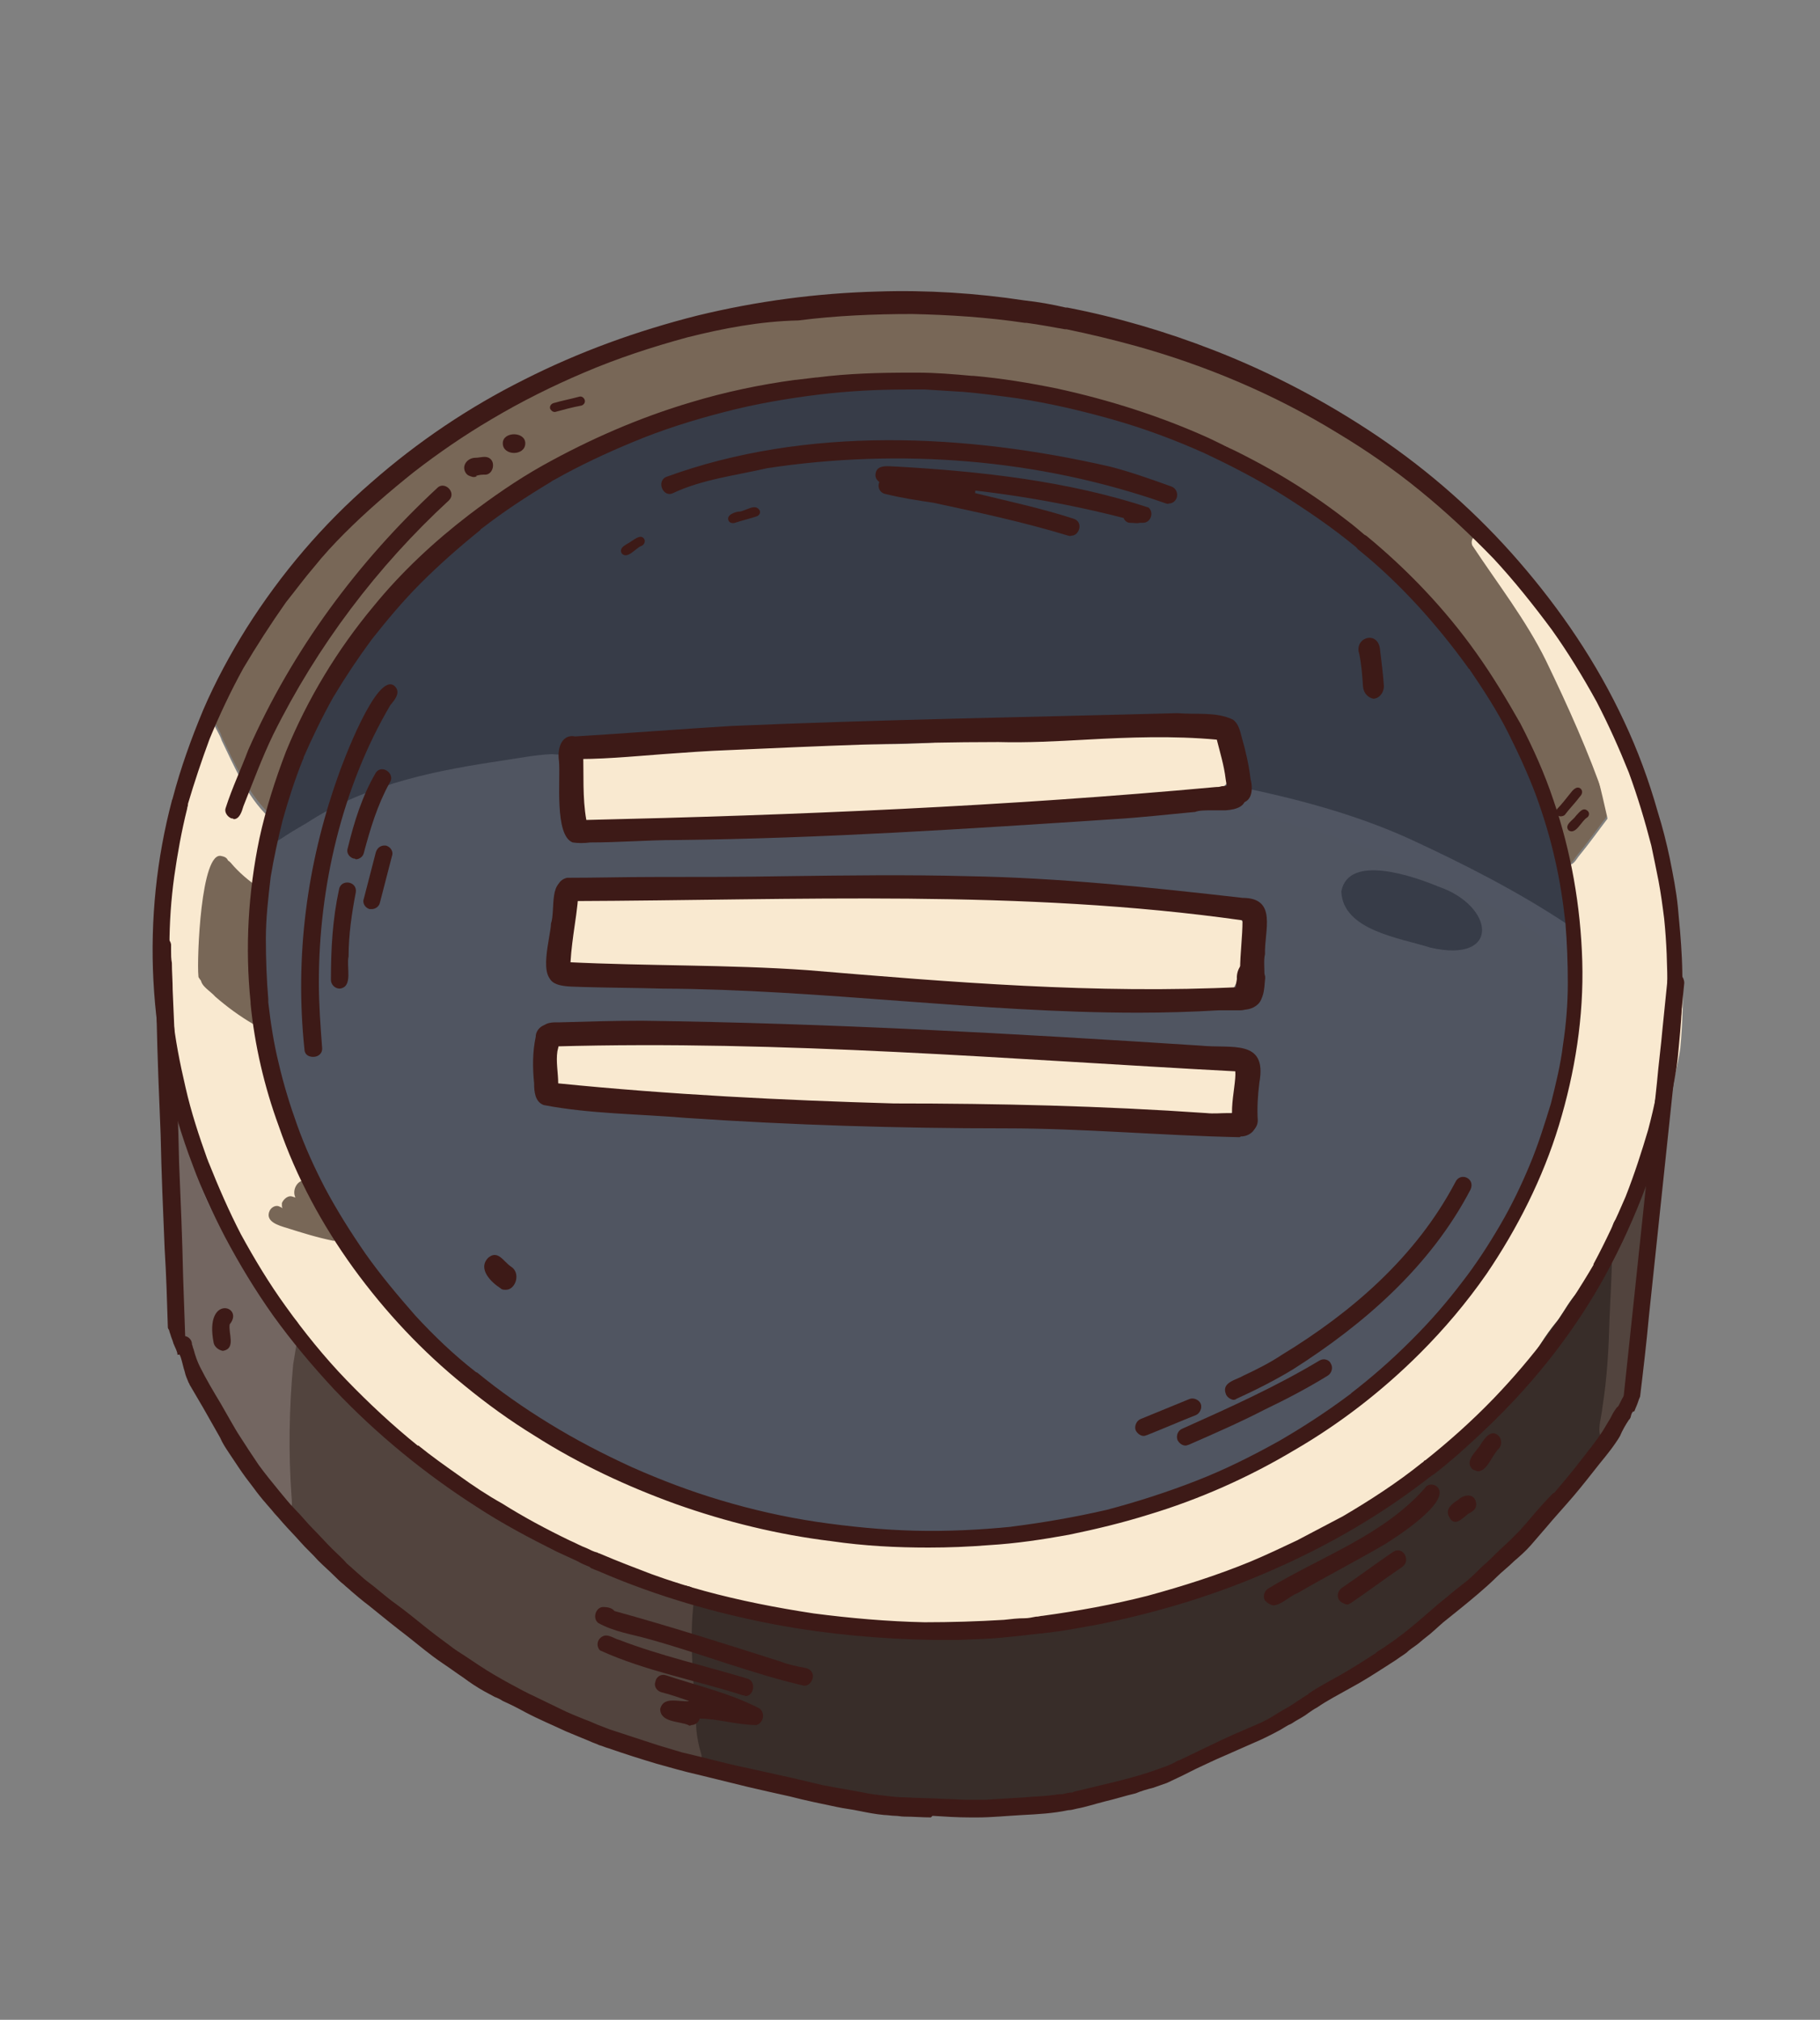 <?xml version="1.0" encoding="UTF-8"?>
<svg id="Layer_1" data-name="Layer 1" xmlns="http://www.w3.org/2000/svg" viewBox="0 0 226.6 251.5">
  <rect x="0" y="0" width="226.6" height="251.5" fill="#808080" stroke="none"/>
  <defs>
    <style>
      .cls-1 {
        fill: #505562;
      }

      .cls-2 {
        fill: #382d29;
      }

      .cls-3 {
        fill: #505561;
      }

      .cls-4 {
        fill: #373c48;
      }

      .cls-5 {
        fill: #52443e;
      }

      .cls-6 {
        fill: #382a29;
      }

      .cls-7 {
        fill: #503035;
      }

      .cls-8 {
        fill: #786757;
      }

      .cls-9 {
        fill: #381f23;
      }

      .cls-10 {
        fill: #5c4e4e;
      }

      .cls-11 {
        fill: #443636;
      }

      .cls-12 {
        fill: #3d1a17;
      }

      .cls-13 {
        fill: #736661;
      }

      .cls-14 {
        fill: #f9e9d0;
      }
    </style>
  </defs>
  <path class="cls-11" d="m41.6,152.3c.6.2,1.1.5,1,1.2,0,.2-.2.5-.3.7-.2-.2-.3-.5-.5-.7s-.3-.5-.4-.7c-.1-.2-.2-.4-.4-.6h0c-.1-.2-.2-.3-.3-.5-.2-.3-.4-.7-.6-1h0c-.2-.3-.4-.7-.5-1-.2-.3-.3-.7-.5-1,.6.8,1.2,1.5,1.8,2.3q.1,0,.2.1c.4,0,.7.7.5,1.2h0Z"/>
  <path class="cls-11" d="m107.3,47.3h-1c-.7.1-1.4.2-2.2.3-.5.1-1.1.2-1.6.3-.8.2-1.6.3-2.5.5h0c-1,.1-1.9.3-2.9.4-2.1.3-4.2.7-6.2,1.1,4-1.1,8.1-1.9,12.3-2.6,1.3,0,2.7-.1,4.1,0h0Z"/>
  <path class="cls-11" d="m138.2,116.8v.1c0,.3-.1.6-.4,1,0,0-.1.1-.1.2-.1.2-.3.3-.4.5-.1.1-.2.2-.3.3q-.1.1-.2.2c-.2.2-.3.3-.4.5l-.1.1c-.1.1-.2.2-.4.4l-.5.5-.5.5-.5.5c-.1,0-.1.1-.1.1-.1.1-.2.2-.3.3-.4.4-.8.7-1.2,1.1-.2.2-.4.3-.6.5q-.1.1-.2.2c-.2.2-.4.3-.6.5q-.1.1-.2.2c-.1.1-.2.2-.3.3h0c-.8.7-1.6,1.5-2.3,2.2h0c-.4.7-.9,1.3-1.4,1.9-.4.4-.8.8-1.2,1.2h0c-1.3,1.3-2.6,2.4-4,3.6-1.9,1.9-3.7,3.8-5.6,5.6h0c-.4.4-.8.8-1.2,1.2-1.7,1.9-3.5,3.6-5.4,5.1-.1,0-.1.1-.2.1-.2.1-.3.2-.4.4-.1,0-.1.1-.1.2-.2.2-.3.4-.5.6-.4.4-.8.8-1.4.5-.1,0-.1-.1-.2-.1-.1-.1-.2-.1-.2-.2l-.1-.1h0c-.2.2-.4.5-.7.7-.4.4-.9.6-1.4.4-.6-.2-.8-1-.5-1.6-.1-1-.3-2-.4-3,0-.2-.1-.4-.1-.6v-.3c0-.4-.1-.7-.1-1.1s-.1-.7-.1-1.1-.1-.8-.1-1.1,0-.5-.1-.8v-.7c0-.5-.1-.9-.1-1.4v-1.6c-.2-1.7-.4-3.5-.5-5.2h0c-.2-2.5-.3-5-.4-7.5v-4.2c0-.3-.1-.6-.1-.9-.1-.6-.1-1.1-.1-1.7v-.2c0-.5-.1-1-.1-1.5v-.1c0-.5-.1-1.1-.1-1.6h0c0-.5-.1-1.1-.1-1.6-.1-2.5-.1-5.1,0-7.6h0v-4c0-.8-.1-1.7-.1-2.5v-1.9h0v-1.4h1.3v.3h0v9.5c-.1,2.5-.1,5.1-.2,7.7v2.2c0,1.4.1,2.9.2,4.3,0,.3,0,.7.1,1,0,.4,0,.8.1,1.2v.2c0,.5.1,1,.1,1.5v.1c0,.4.1.8.1,1.1v.2h0c.2,2.5.3,5,.4,7.4v1.8c0,.2,0,.4.1.7v1c0,.6,0,1.3.1,2.1v2.9h0v.5h0v.4c.1.9.1,1.9.2,2.7v.3c.1.8.2,1.5.4,2.1,0,.1.1.2.1.4,0,.1.1.3.1.4s.1.2.1.3c0,0,0,.1.1.1,0,.1.1.2.1.2h0l.1.1s.1,0,.1.1c0,0,.1,0,.1.1.1.1.2.1.2.1.3,0,.6,0,.8-.2.1,0,.1-.1.1-.1l.1-.1s.1-.1.1-.2.1-.1.1-.2h0c.1,0,.2-.1.4-.2,1.4-1,2.6-2.4,4-3.5.1-.1.2-.1.2-.2h0c.4-.3.9-.7,1.3-1,.2-.1.3-.3.5-.4.2-.1.3-.3.5-.4.3-.2.6-.5.9-.7s.6-.5.8-.8c1.1-1,2.2-2.1,3.3-3.1.5-.5,1.1-1.1,1.6-1.6h0c.4-.4.8-.8,1.2-1.2h.1l.5-.5c.4-.4.8-.8,1.2-1.2h0c.2-.2.4-.4.5-.5.3-.3.6-.6.9-.9.2-.1.3-.3.4-.4.2-.2.3-.3.4-.4.1-.1.2-.2.3-.2l.1-.1.3-.3h0c.8-.7,1.5-1.4,2.3-2.1.1-.1.2-.2.3-.3h0c.6-.6,1.2-1.1,1.8-1.7l.5-.5c.2-.2.5-.4.7-.7h0c.1-.1.3-.2.4-.4h.1c1-.9,2.1-1.8,3.2-2.5h.3q.1,0,.2-.1c.1,0,.1-.1.2-.1s.1-.1.2-.2h0s.1-.1.1-.2h0s0-.1.1-.2,0-.1,0-.2h0v-.3c0-.2-.1-.3-.2-.5h0c-.1-.1-.1-.2-.2-.2h0c-.1-.1-.2-.1-.2-.1h0c-.2-.3-.4-.5-.7-.7-.2-.2-.5-.4-.8-.6h0c-.3-.2-.6-.4-.9-.6s-.5-.3-.7-.5c-.4-.3-.9-.7-1.3-1-.5-.4-1-.8-1.5-1.3-.3-.3-.6-.5-.9-.8h0c-.1-.1-.3-.2-.4-.4-.4-.4-.9-.8-1.3-1.2h-.1c-.4-.4-.9-.8-1.3-1.2-.3-.3-.7-.6-1-.9-.5-.5-1-.9-1.6-1.4-.3-.2-.5-.5-.8-.7-.2-.2-.5-.4-.7-.6-.6-.5-1.1-1-1.7-1.5s-1.2-1.1-1.9-1.6h0c-.9-.8-1.8-1.6-2.6-2.4-1.1-1-2.3-2-3.4-3l-.1-.1c-.3-.3-.7-.6-1-.9h0l-.2-.2-.3-.3-.3-.3-.3-.3h0l-.6-.6h0l-.2-.2h0l-.1-.1h0c-.2-.2-.4-.4-.6-.5h3.2c.2.1.3.2.4.4.2.1.3.2.4.4h0c.1.1.2.2.4.3.2.1.3.2.5.4h0c.3.2.6.5.9.8h0c.4.3.7.6,1.1.9h0c.1.1.2.2.3.2l.1.1c.1,0,.1.1.2.2.1,0,.1.1.2.2l.1.1h0c.3.2.5.5.8.7l.5.5.6.6.3.3.2.2c.3.3.6.5.8.8h0l.4.4c.2.2.4.3.6.5.1,0,.1.1.1.1.1,0,.1.1.2.1l.3.3.4.4h0l.7.7c.4.4.8.7,1.1,1.1.2.2.4.4.6.5,1.1,1,2.1,2,3.2,3,.7.6,1.3,1.2,2,1.7.1.1.2.1.2.2.1.1.2.1.2.2.2.2.3.3.5.4s.3.3.5.4c.6.5,1.2,1,1.8,1.5.1.1.2.1.2.2.1.1.3.2.4.3s.3.2.4.3c0,0,.1,0,.1.1.1,0,.1.1.2.1s.1.1.2.1c.4.3.8.7,1.2,1q.1.1.2.2c.2.1.3.3.4.4.2.1.3.3.5.4h0c.3.3.6.6.9.9h0s.1,0,.1.1h.1q.1,0,.2.1h.2c.1.1.2.1.3.2h.1l.1.1h0s0,.1.1.1v.1h0s0,.1.1.1v.1h0c-.3-.1-.3,0-.2,0h0Z"/>
  <path class="cls-14" d="m39,69.7h0c0,.1-.1.3-.1.5-3.9,4.1-7.1,8.9-9.7,14-.3.7-1,1.8-1.3,2.8l-.2-.2c.4-.7.7-1.3.9-1.7.8-1.6,1.6-3.1,2.5-4.5,1.2-3,5.8-8.1,6.5-9.2.3-.4.6-.7,1-1.1.1-.1.2-.3.3-.4q0-.1.1-.2h0Z"/>
  <path class="cls-14" d="m62.5,62.4h0c-.3.2-.6.5-.8.7h0c-1,.7-2,1.5-2.9,2.3-2.3,1.4-4.4,3.4-6.3,5.5h0c-.6.6-1.2,1.2-1.8,1.8-.1,0-.1.1-.1.2l-.1.1c-.8.8-1.6,1.6-2.4,2.4-.1.1-.2.2-.3.3s-.2.2-.2.3c-.4.5-.8,1.1-1.2,1.7,0,.1-.1.2-.1.2,0,.1-.1.1-.1.2h0c-.6.9-1.2,1.8-1.8,2.7-.1.2-.3.5-.4.7-.1.2-.3.5-.4.7-.6.9-1.1,1.9-1.7,2.9-.1.2-.3.5-.4.7-.1.2-.3.5-.4.7-.3.5-.5,1-.8,1.5-.3.6-.6,1.1-.8,1.7-.8,1.7-1.6,3.4-2.4,5h0c-.5.8-.9,1.6-1.4,2.4,0,.1-.1.1-.1.2v-.1c.5-1.3,1.1-2.6,1.5-3.9,1.3-2.7,2.4-5.4,4-7.9,1.2-2.1,2.2-4.5,3.8-6.3,4.5-6.6,10.8-12.1,17.6-16.7q0,.1,0,0h0Z"/>
  <path class="cls-14" d="m84.2,41.8c-.1.1-.1.2-.1.3-7.5,1.9-14.8,4.9-21.7,8.8.1,0,.2-.1.2-.2,2.8-1.9,5.9-3.6,9.1-4.6,4-1.9,8.2-3.2,12.5-4.3h0Z"/>
  <path class="cls-14" d="m108.3,38.2h2.9c-.2.1-.4.2-.6.2-.1,0-.1.1-.2.1-3.9,0-7.8.1-11.6.5,3.1-.4,6.3-.7,9.5-.8h0Z"/>
  <path class="cls-14" d="m167.1,65.3c-2.2-1.6-4.4-3.2-6.7-4.5-1.9-1.3-3.9-2.6-6-3.7-2.8-1.2-5.6-2.5-8.4-3.7.3.1.7.2,1,.3h0c.4.2.8.1,1-.2.2.1.3.2.5.2,1.9.9,4,1.4,5.8,2.6.9.6,1.6,1.7,2.7,1.9.2,0,.3,0,.5-.1,3.3,2.2,6.5,4.6,9.6,7.2h0Z"/>
  <path class="cls-14" d="m178.2,61.6c-2-1.6-4.1-3-6.3-4.3-.5-.3-.9-.7-1.4-1-1-.7-2-1.4-3-2h0c-2.6-1.8-5.3-3.4-8-5-2.8-1.5-5.7-2.8-8.6-3.9-1.4-.7-2.8-1.3-4.2-1.6-1.6-.6-3.1-1.2-4.7-1.3-1.3-.5-2.6-.9-3.8-1.2-4.8-1.2-9.7-2.2-14.6-2.7.8-.2,1.9.2,2.6.2,3.2.5,6.3.5,9.5,1.4,7.9,2.2,15.6,4.9,23.1,8.3,3.6,1.9,7.5,3.2,10.8,5.8,2.9,2.1,5.8,4.7,8.6,7.3h0Z"/>
  <path class="cls-14" d="m203.6,95.7c-.1-.1-.1-.2-.2-.3-.1-.1-.2-.2-.3-.2-1-2-2.1-4-3.2-5.9-1.2-2.5-2.5-5-4.2-7.3.1-.2.1-.6-.1-1,3.2,4.6,6.2,9.3,8,14.7h0Z"/>
  <path class="cls-14" d="m207.7,109.1c1.7,7,2.2,14.3,1.5,21.5-.7,4.5-2.4,8.8-3.8,13.1-.8,2.4-1.8,4.8-3,7-.2.4-.4,1-.8,1.3-.1.2-.2.5-.3.7-1.1,2.9-2.8,5.7-4.2,8.2-2.3,4.2-5,8.1-8.1,11.7-.8.9-1.6,1.7-2.3,2.6-.5.6-1.1,1.1-1.6,1.7-1.8,1.6-3.5,3.3-5.4,4.9-.7.5-1.4,1.1-2.1,1.6l-9,6c-1.5.8-3,1.6-4.5,2.4-.8.4-1.5.8-2.3,1.2-.1,0-.2.1-.2.1-.7.3-1.4.7-2.1,1h-.1c-1.5.7-3.1,1.4-4.7,2-.4.2-.9,0-1.2-.4-4.9,2.1-9.9,3.8-15,5.2-3.3.7-6.5,1.4-9.8,1.9-2.9.1-5.9,0-8.8.2-1.3.1-2.6.2-3.9.2s-2.6-.1-3.9-.2h-.1c-.9-.1-1.8-.2-2.8-.2h-1c-6.4-.5-12.7-1.3-18.8-2.8-.9-.2-1.8-.5-2.7-.8,0-.8-.3-1.4-1.1-1.5-.4.1-.7.2-.9.5-.2-.1-.4-.1-.7,0h0c-1-.5-2.1-.9-3.2-1.2-1.3-.6-2.6-1.2-3.9-1.9-.5-.3-1-.5-1.6-.8-4.6-1.5-9-3.5-13-6.2-2.6-1.5-5.3-3.1-7.6-5.2-2.2-1.7-4.2-3.6-6.5-5.2-4.8-3.6-8.8-8.3-12.6-13h0v-.5c.1-.8-.5-1.3-1.2-1.2,0-.7-.2-1.3-1-1.4h0c-3.9-6-7.1-12.5-9.2-19.5-2.1-5.3-3.2-10.7-4-16.3-.4-2.5-.3-5.2-.1-7.8h0c-.5-.3-.6-.9-.7-1.4-.4-3.5.1-7,1.1-10.2,1.2-5.1,3-10.2,5.2-15,.1-.6.3-1.2.6-1.9.4,1,1.1,2,1.3,2.7,1.6,3.3,3.1,6.9,5.8,9.5h0c0,.2.1.5.2.7,0-.1.1-.1.1-.2l.1.1h0c-.3.9-.5,1.8-.8,2.8-.1.4-.2.8-.3,1.2h0c-.4,1.4-.7,2.9-.9,4.3-.1.6-.2,1.3-.3,1.9h0v.1h0v.1h0c-.1.3-.1.6-.1.9l.1.1c.2.2.3.4.3.6.2,3.8.3,7.7.7,11.5,0,.3.1.6.1.9,0,.2.1.4.1.5.1.5.2,1.1.3,1.6.1.3.1.5.1.8h0v.1h0v.1c0,.2.1.3.1.5v.3c.7,3,1.6,5.9,2.5,8.9.4,1.2,1,2.3,1.5,3.4h0c.1.1.1.2.2.4,0,.1.1.1.1.2h0s0,.1.1.1v.2h0v.2h0c0,.1,0,.2-.1.2h0v.2c0,.1-.1.1-.1.2.4.8.7,1.6,1.1,2.5h0c.2.5.5,1,.7,1.5h0s0,.1.1.1c.3.7.7,1.3,1.1,2,.3.5.6,1,.9,1.5h0c.1.2.2.4.4.6.3.5.6,1,.9,1.4.1.1.2.2.2.3.2.2.3.5.5.7.1.2.2.4.4.5.1.1.2.2.3.4,1.2,1.7,2.4,3.4,3.7,5,.4.5.9,1.1,1.3,1.6h.1c.2,0,.5.2.6.3.2.2.3.4.3.7h0v.3l.1.1c.1,0,.1.1.1.2.2.2.4.4.5.5.7.2.8.9.6,1.5.8.8,1.6,1.6,2.4,2.4,4.3,4,9.2,7.2,14.4,9.9,1.7.9,3.3,1.8,5,2.6.1,0,.2.1.3.1,2.2,1.1,4.4,2.2,6.6,3.2h0c.8.3,1.5.7,2.3,1,.7.2,1.4.4,2.1.6h0c4.9,1.4,9.9,2.8,14.8,4,4,.9,8.1,1.7,12.2,2.1,3,.3,5.9.3,8.9,0,4.1-.1,8.2-.5,12.3-1.2h0c.1-.5.5-.9,1-.9,2.4-.1,4.4-.6,6.6-1.3,5.6-1.7,10.9-4.3,16.2-6.6.5-.2,1.1-.4,1.6-.7.3-.2.5-.3.8-.5,1.5-.9,3-1.9,4.5-2.8,3-1.8,5.9-3.9,8.5-6.3h0l.1-.1c.1-.1.2-.2.4-.3,1.6-1.4,3.1-2.9,4.6-4.5,1-1,2-2,3-3.1,1.5-1.6,2.9-3.3,4.2-5.2,3.5-4.8,6.2-10.1,8.3-15.7v-.5h0c.2-.6.4-1.2.5-1.8h0c.2-.6.3-1.2.5-1.8.3-1.2.6-2.4.8-3.7,1-5.3,1.6-10.8,1.6-16.3v-3.4c.1-.1.2-.1.2-.2.2-.3.4-.8.4-1.2,0-.5-.2-.9-.7-1.2,0,0-.1,0-.1-.1,0-.2,0-.3-.1-.5,0-.3-.1-.6-.1-.9h0v-.2h-.1v-.3c.2-.3.4-.7.3-1.2-.1-.7-.2-1.3-.4-2h.1c.6,0,.9-.6,1.2-1,1.4-1.7,2.6-3.4,3.9-5.1.1-.1.2-.3.3-.4.2-.3.5-.6.7-.9s.4-.6.7-.9l.1-.1s0-.1.1-.1c.1-.2.3-.3.4-.5.1-.2.2-.3.3-.5.3-.4.6-.8.8-1.1h0c.3.8.6,1.7.9,2.5.9,3.1,2.2,6.2,3,9.5h0Z"/>
  <path class="cls-9" d="m35.6,163.4h0c-.8,3.8-1,7.6-1.4,11.4-.4,3.7.1,7.5.3,11.2v.6c-.1-.7-.3-1.4-.4-2v-.3c0-.1-.1-.3-.1-.4v-.1c-.1-.4-.1-.9-.1-1.4-.7-5.7,0-11.5.4-17.2-.1-.7.2-1.6.1-2.4.6-.1,1,.2,1.2.6h0Z"/>
  <path class="cls-9" d="m85.4,200.4c.2,6,.3,12.1.2,18.1,0,.4-.2.7-.4.8-.1,0-.1.1-.2.1v-.1c-.6-5.3-.6-10.6-.7-16,.2-1-.2-4,.5-5.1.6.5.7,1.5.6,2.2h0Z"/>
  <path class="cls-14" d="m136.1,117.5v.6q0,.1-.1.2h0s-.1.1-.1.2h0c0,.1-.1.1-.2.2s-.1.1-.2.1-.1.1-.2.1-.2.1-.3,0c-1.1.8-2.2,1.6-3.3,2.5-.1.1-.3.2-.4.4h0c-.2.2-.5.4-.7.7l-.5.5h0c-.6.6-1.2,1.1-1.8,1.7h0c-.1.1-.2.2-.3.3-.8.7-1.5,1.4-2.3,2.1l-.3.3-.1.1c-.1.1-.2.2-.3.2-.2.1-.3.3-.4.4-.2.1-.3.3-.4.4-.3.3-.6.6-.9.9-.2.2-.4.4-.5.5h0c-.4.4-.8.8-1.2,1.2l-.5.5s-.1,0-.1.1c-.4.4-.8.8-1.2,1.2h0c-.5.5-1.1,1.1-1.6,1.6-1.1,1.1-2.2,2.1-3.3,3.1-.3.2-.6.5-.8.8-.3.2-.6.5-.8.7-.2.1-.3.3-.5.4-.2.1-.3.3-.5.4-.4.4-.9.7-1.4,1.1-.1.1-.2.1-.2.2-1.4,1.1-2.6,2.4-4,3.5-.1.1-.2.2-.4.2,0,.1-.1.1-.1.2,0,0-.1.1-.1.2l-.1.1-.1.1c-.2.2-.5.2-.8.2-.1,0-.2-.1-.3-.2,0,0-.1,0-.1-.1l-.1-.1q-.1-.1-.1-.2l-.1-.1c0-.1-.1-.2-.1-.3-.1-.1-.1-.2-.1-.4,0-.1-.1-.2-.1-.4-.2-.6-.3-1.3-.4-2.1v-.3c-.1-.9-.2-1.8-.2-2.7v-.4h0v-.5h0v-2.9c0-.8,0-1.5-.1-2.1v-1c0-.3,0-.5-.1-.7v-1.8c-.1-2.5-.2-5-.4-7.4h0v-.2h0c0-.4-.1-.8-.1-1.1v-.1c0-.5-.1-1-.1-1.5v-.2c0-.4-.1-.8-.1-1.2,0-.3,0-.7-.1-1-.1-1.4-.1-2.8-.2-4.3v-2.2c.1-2.6.1-5.1.2-7.7v-9.5h0v-.3h5.7l.6.6h0l.1.1.2.2h0l.6.6h0l.3.3.3.3.3.3.2.2h0c.3.3.6.6,1,.9l.1.1c1.2,1,2.3,2,3.4,3,.9.8,1.8,1.6,2.7,2.4.6.5,1.2,1.1,1.9,1.6.6.5,1.1,1,1.7,1.5h0c.2.2.5.4.7.6.3.2.5.5.8.7.5.5,1,.9,1.6,1.4.3.3.7.6,1,.9.4.4.9.8,1.3,1.2h.1c.4.4.9.8,1.3,1.2.1.1.3.2.4.4h0c.3.3.6.5.9.8.5.4,1,.8,1.5,1.3.4.4.9.7,1.3,1,.2.1.4.3.7.4.3.2.6.3.9.6h0c.3.2.6.4.8.6.3.2.5.5.7.7h0c.1,0,.2.1.2.1h0c.1.1.2.1.2.2,0,.2.1.4.1.6h0Z"/>
  <path class="cls-8" d="m41.6,152.3c.6.2,1.1.5,1,1.2,0,.2-.2.5-.3.7-.2.2-.5.3-.8.3-2-.4-3.9-1-5.8-1.6-1-.3-2.8-.8-2.1-2.2.3-.5.9-.7,1.3-.4.1,0,.2.1.2.1.4.2.8.3,1.2.5,1.4.5,2.8.8,4.2,1.2.1,0,.3.1.4.1h0c.3,0,.5,0,.7.1h0Z"/>
  <path class="cls-8" d="m41,151c.5.2.7.8.6,1.3v.1c-.1.1-.1.3-.2.3-.3.3-.8.4-1.2.2-1.3-.5-2.5-1-3.8-1.5-.6-.2-1.2-.5-1.3-1.2v-.4c.2-.5.8-1,1.3-.8.1,0,.2.1.4.1,1.1.4,2.2.8,3.3,1.2.2.1.5.2.8.3q0,.3.1.4h0Z"/>
  <path class="cls-8" d="m40.9,151c.3.4.2.8.1,1.2h0c-.2.4-.7.7-1.2.5-1.1-.5-2.1-1-3.2-1.5-.1-.1-.2-.2-.3-.4-.2-.5-.1-1.2.5-1.5h.1c-.6-.8-.1-2.1.8-2.3h.5c.6.2,1,.9.7,1.5h0l.1.1c.6.8,1.2,1.5,1.9,2.4-.1-.1,0,0,0,0h0Z"/>
  <path class="cls-8" d="m32.5,125.7c.3.3.5.8.3,1.2,0,.1-.1.2-.1.2-.3.4-.8.6-1.2.4-1.7-1-3.2-2.1-4.7-3.4-.6-.7-1.8-1.3-1.8-2.2,0-.2.1-.4.2-.6.2-.4.7-.5,1.1-.4.1,0,.2.1.3.2.1.1.2.2.3.3,1.1,1,2.1,2.1,3.4,2.9.5.3,1,.7,1.4,1,.1.1.3.2.4.3.1-.1.3,0,.4.1h0Z"/>
  <path class="cls-8" d="m28.4,107.2c.2.5,0,1.2-.2,1.8-.1.2-.2.4-.2.6,0,.1-.1.2-.1.2-.5,1.7-.6,3.4-.8,5.1-.2,2-.5,4.3-.3,6.3v.1c0,.2,0,.4-.1.5-.3.7-1.5.8-1.9,0-.1-.1-.1-.2-.1-.3-.2-2,.3-15.7,2.9-14.9.5.1.7.3.8.6h0Z"/>
  <path class="cls-8" d="m31,112.3c-1.5-1-3-2.2-4-3.7-.5-1.1.9-2.1,1.7-1.2,1.1,1.3,2.2,2.2,3.6,3.2,1,.8-.2,2.5-1.3,1.7h0Z"/>
  <path class="cls-8" d="m30.5,125.2c-1.2-.9-2.3-2.1-3.4-3.1-.6-.5-1.3-1.5-.6-2.2-.6-3.3.5-6.6.7-9.8h0v.1c-.1-1.9,2.5-1.5,2.1.3.3,0,.6.2.7.4.9-.5,1.7.6,1.5,1.5-.1,2.3-.1,4.7.1,7-.2,1.5,2,6.9-1.1,5.8h0Z"/>
  <path class="cls-8" d="m203.7,96.2c0,.3-.1.6-.2.9h0c-.2.4-.5.8-.8,1.1-.1.2-.2.3-.3.5s-.3.3-.4.5c0,0-.1,0-.1.1l-.1.1c-.2.3-.4.6-.7.9-.2.3-.5.6-.7.9-.1.1-.2.2-.3.4-1.3,1.7-2.5,3.4-3.9,5.1-.3.4-.6,1-1.2,1h-.1c-.1-.3-.2-.6-.3-.9-3.5-17-14.4-31.5-27.6-41.4-3.1-2.6-6.3-5-9.7-7.2-.1.1-.3.1-.5.1-1.1-.2-1.8-1.2-2.7-1.9-1.8-1.2-3.8-1.7-5.8-2.6-.2-.1-.3-.2-.5-.2-.3.2-.6.3-1,.2h0c-.3-.1-.7-.2-1-.3-1.4-.4-2.9-.9-4.3-1.3-1.2-.4-2.3-.8-3.5-1.1h0c-2.6-.8-5.2-1.6-7.8-2.1-.3-.1-.7-.1-1-.2-.7-.1-1.4-.2-2.1-.2-.2,0-.3,0-.5-.1h-.1c-1.2-.1-2.5-.3-3.7-.4-3.8-.4-7.5-.7-11.3-1-.2.2-.4.2-.7.2-1.2,0-2.5,0-3.7.2h-1c-.7.1-1.4.2-2.2.3-.5.1-1.1.2-1.6.3-.8.2-1.6.3-2.5.5h0c-1,.1-1.9.3-2.9.4-2.1.3-4.2.7-6.2,1.1-4.9,1-9.8,2.4-14.5,4.2-4.3,2.1-8.4,4.6-12.3,7.3h-.2c-.2.1-.4.3-.7.4-.2.1-.4.3-.7.4h0c-6.8,4.5-13.1,10-17.9,16.8-1.6,1.8-2.6,4.2-3.8,6.3-1.7,2.5-2.8,5.2-4,7.9-.5,1.3-1.1,2.6-1.5,3.9v.1c-.2.3-.4.7-.6,1.1-.1.2-.3.3-.5.3.1.1.2.2.3.3v.1c-.7.3-1.1,1.2-.9,2h0c-2.6-2.6-4.2-6.1-5.8-9.5-.2-.7-.9-1.7-1.3-2.7-.4-.9-.6-1.8.1-2.4.3-.3.8-.2,1.1,0,.1,0,.2.1.2.2.4-1,1.1-2.1,1.3-2.8,2.6-5.1,5.8-9.9,9.7-14,0-.2,0-.3.1-.5.3-.8,1.1-1.5,1.5-2,2.8-3.1,5.8-6,9.1-8.5,4.1-3,8.3-5.8,12.8-8.2,6.9-3.8,14.1-6.8,21.7-8.8,0-.1.1-.2.1-.3s.1-.2.2-.3c4.7-1.3,9.5-2.1,14.3-2.5,3.9-.4,7.8-.5,11.6-.5.1,0,.1-.1.2-.1.2-.1.4-.2.6-.2,1.9-.6,4-.1,6-.1,2.1,0,4.3.2,6.4.4,4.9.6,9.8,1.6,14.6,2.7,1.3.3,2.6.8,3.8,1.2,1.6,0,3.2.7,4.7,1.3,1.4.3,2.8.9,4.2,1.6,2.9,1.2,5.8,2.4,8.6,3.9,2.7,1.5,5.5,3.1,8,5h0c1,.7,2,1.3,3,2,.5.3.9.7,1.4,1,2.2,1.3,4.3,2.7,6.3,4.3.8.6,1.6,1.3,2.4,2,.4.4,1.6,1.5,3.1,3,.8.8,1.6,1.7,2.5,2.6.7.7,1.4,1.5,2.1,2.2,1.4,1.5,2.8,3.1,3.9,4.5,1.6,2,2.9,3.8,3.3,5v.1c.1.4.2.8.1,1,1.7,2.2,3,4.8,4.2,7.3.6,1.2,1.3,2.3,1.9,3.4.4.8.9,1.6,1.3,2.5.1,0,.2.1.3.2s.1.2.2.3c.5.3.5.4.5.7h0Z"/>
  <path class="cls-14" d="m203.8,118.3c-.8-12.8-5.9-24.8-11.3-36-2.5-5.1-6.1-9.7-9.2-14.4-.4-1.1,1.1-2,1.8-1,1.4,1.9,2.7,3.9,4,5.8l-.1-.1c6.7,9.3,10.8,20.3,14.4,31.3,1.1,3.6,1.6,7.2,2.2,11-.1,1.3,1,4.1-.7,4.5-.5-.1-1.1-.5-1.1-1.1h0Z"/>
  <path class="cls-14" d="m204.1,106.5c-3.1-13.1-9.8-24.8-17.8-35.2-1.4-.6-.4-2.7.9-2,2.3,2.2,3.9,5.2,5.8,7.8,2.7,4.2,5.4,8.3,7.4,12.9,2.5,5,4.2,10.3,5.6,15.8.5,1.3-1.5,2.1-1.9.7h0Z"/>
  <path class="cls-14" d="m204.3,110.1c-.5-.1-.9-.6-.8-1.2-.1-1.2-.4-2.3-.7-3.4-1.9-6.5-4.2-13.1-7.2-19.2-.4-.5-.3-1.1.1-1.5,1.1-.9,1.9.6,2.3,1.6.9,1.7,1.6,3.7,2.3,5.5,1.6,3.9,3,7.8,4.1,11.8.2,1.4,2.5,6.6-.1,6.4h0Z"/>
  <path class="cls-14" d="m202.1,110.4c-1.8-7.4-3.2-15-5.6-22.3-.3-1.2,1.4-1.8,2-.7,2.4,6.9,3.6,14.1,5.3,21.2.1.4.2.8.3,1.3.4,1.4-1.6,1.9-2,.5h0Z"/>
  <path class="cls-14" d="m105.9,146.2c.2,1.4-1.9,1.7-2.1.3v-.1c-.1-1-.3-2-.4-3,0-.2-.1-.4-.1-.6v-.3c0-.4-.1-.7-.1-1.1s-.1-.7-.1-1.1-.1-.8-.1-1.1,0-.5-.1-.8v-.7c0-.5-.1-.9-.1-1.4v-1.6c-.2-1.7-.4-3.5-.5-5.2h0c-.2-2.5-.3-5-.4-7.5v-4.2c0-.3-.1-.6-.1-.9-.1-.6-.1-1.1-.1-1.7v-.2c0-.5-.1-1-.1-1.5v-.1c-.1-1.1-.1-2.2-.2-3.3-.1-2.5-.1-5.1,0-7.6h0v-4.2c0-.8-.1-1.7-.1-2.5v-1.9h0v-1.4h2.1v.4h0v.8h0v.7c0,1.3.1,2.6.1,3.8,0,.6,0,1.2.1,1.8v2.2h0c0,2.6,0,5.2.1,7.7h0c.1,2,.2,4.1.3,6.1,0,.4.1.8.1,1.3v1.3c0,.6,0,1.2.1,1.8v1.3h0c.1,2.5.2,4.9.4,7.4.1,1.7.3,3.3.5,5,.1,1.4.1,2.7.2,4.1.1,2.1.3,4.1.7,6.2,0,.3.1.5.1.8h0c-.2.4-.2.6-.2,1h0Z"/>
  <path class="cls-14" d="m104.4,147.9c-.9-.3-.8-1.7,0-2,2.3-2.6,4.7-5.3,7.5-7.3,1.8-2.1,3.9-4.1,5.9-5.9,2.2-2.5,4.9-4.7,7.5-6.8,1.8-1.6,3.6-3.2,5.3-4.8.4-.3,1.1-.1,1.4.3.3.4.3,1.1-.1,1.4-1.5,1.6-3.3,3-4.9,4.4-4.5,3.8-8.9,7.7-12.9,12.1-1.5,1.8-3.7,2.8-5.1,4.6-1.1,1.2-2.1,2.4-3.2,3.5-.5.5-1,.7-1.4.5h0Z"/>
  <path class="cls-14" d="m106.8,147.3c-2.3-1.3,2.7-4.8,3.6-6,1.2-1.2,2.3-2.4,3.4-3.7.3-.3.6-.5,1-.4,3.2-2.8,6.1-5.9,9.4-8.5,1.3-1.3,2.2-3,3.6-4.3,2.7-2.3,5.1-4.6,7.5-7-1.2-.3-3.5,1.1-3.9-.7-.1-1.8,2.2-1.3,3.4-1.5,1.6-.2,4.7.9,2.9,2.8-2.8,3.2-6.2,5.8-9.2,8.8-1.8,2.7-4.2,4.6-6.6,6.7-2.3,2.3-4.5,4.6-6.9,6.8-1.7,1.9-3.5,3.6-5.4,5.1-1.1.6-1.6,2.3-2.8,1.9h0Z"/>
  <path class="cls-14" d="m137.3,116.1c.7.8-.1,2.1-1,1.8-.1,0-.1-.1-.2-.1h0c-1.1-.6-2.1-1.2-3.1-2-.2-.1-.3-.2-.5-.4-.8-.7-1.7-1.4-2.5-2.2-.7-.7-1.4-1.4-2.1-2.1-1-1-2-2.1-3.1-3-1.1-.8-2.3-1.6-3.4-2.5-1.8-1.2-3.5-2.5-5.2-3.7-.1-.1-.2-.1-.3-.2h0c-1.3-.9-2.6-1.8-3.8-2.7-1.8-1.2-3.5-2.5-5.2-3.8-.1-.1-.2-.2-.3-.2l-.9-.9h0c-.1-.1-.2-.2-.4-.3-.3-.2-.6-.5-.9-.8h-.1l-.4-.4h3.1c.2.2.5.4.8.7.1,0,.1.1.2.1.3.2.6.5.9.7.4.3.9.6,1.3.9.1.1.2.1.3.2h0c.4.3.8.5,1.2.8.2.1.3.2.5.4-.2-.1-.3-.3-.5-.4-.3-.3-.6-.5-.9-.8-.4-.3-.8-.7-1.1-1-.3-.2-.5-.5-.8-.7l-.2-.2c-.1,0-.1-.1-.1-.1h0c-.2-.2-.5-.4-.7-.6h3.3c.2.1.3.2.4.4.2.1.3.2.4.4h0c.1.1.2.2.4.3.2.1.3.2.5.4h0c.3.2.6.5.9.8h0c.4.3.7.6,1.1.9h0c.1.1.2.2.3.2l.1.1c.1,0,.1.1.2.2s.2.1.2.2q.1.1,0,0c-.1-.1,0,0,0,0,.3.2.5.5.8.7l.5.5.6.6.3.3.2.2c.3.3.6.5.8.8l.4.4c.2.2.4.3.6.5s.4.3.6.5l.4.4h0l.7.7c.4.4.8.7,1.1,1.1.2.2.4.4.6.5,1.7,1.6,3.4,3.3,5.2,4.7.2.1.3.3.5.4.2.2.3.3.5.4s.3.3.5.4c.6.5,1.2,1,1.8,1.5.1.1.2.1.2.2.3.2.6.5.8.7h0c.1.1.2.2.4.3.4.3.8.7,1.2,1q.1.1.2.2c.2.1.3.3.4.4.2.1.3.3.5.4h0c.3.3.6.6.9.9h0c.5.5.7.7.9.9h0Z"/>
  <path class="cls-14" d="m121.4,104.8c.2.3.2.6.2.9,0,.2-.1.4-.3.5-.4.4-1.1.3-1.5-.1-1.1-1.4-2.3-2.8-3.5-4.1l-.2-.2h0c-.8-.9-1.7-1.8-2.5-2.6-1.5-1.4-3-2.8-4.5-4.2-.1-.1-.3-.2-.4-.3-.3-.2-.6-.5-.8-.7-.3-.2-.6-.5-.8-.7l-.1-.1c-.2-.2-.5-.4-.7-.6h3.4c.3.3.7.6,1,.9l.3.3c.3.2.5.5.8.7.5.4,1,.8,1.4,1.3h0c1.3,1.2,2.5,2.4,3.8,3.7.7.7,1.3,1.4,1.9,2.2.1.1.1.2.2.2.4.8,1.8,1.9,2.3,2.9h0Z"/>
  <path class="cls-6" d="m85.6,218.6v.3c0,.3-.1.5-.2.7q-.1.1-.2.2c0-.1-.1-.1-.1-.2v-.1c-.2-1.7-.3-3.3-.4-5,0-.7-.1-1.3-.1-2s-.1-1.3-.1-2v-7.1h0v-3.2c0-.3.1-.6.1-.9v-.5s0-.1.1-.2q0-.1.1-.2h0c0-.1.1-.1.1-.2.1-.2.2-.3.3-.4,0,.2,0,.4-.1.7v.1c-.4,5.9-.3,11.8.1,17.7.1.8.2,1.6.4,2.3h0Z"/>
  <path class="cls-7" d="m85.1,219.4v.1c-.4.2-1.1.2-1.4-.3q0-.1-.1-.2c-.8-4.7-.9-9.6-.7-14.3.2-2.3-.3-4.7.4-6.9.2.1.5.2.7.3h0c.3-.1.5-.1.7,0,.1,0,.1.1.1.1-.7,1.2-.3,4.1-.5,5.1.1,5.4.1,10.8.8,16.1h0Z"/>
  <path class="cls-10" d="m101.9,121.7h0c-.1.1-.2.1-.3.1-1.1-.1-2.3-.1-3.4-.2-.4,0-.8,0-1.2-.1-4.7-.2-9.4-.4-14.1-.6-3.5,0-6.9-.2-10.4.1-4,.5-2.5-4.4-1.7-7,.2-.7.5-1.4.7-2.1.3-1.1,1.4-1.3,2.1-.8.2-.1.3-.1.5-.1,2.9-.5,5.8-.4,8.7-.6,5.1-.3,10.2-.6,15.4-.6.8,0,1.6,0,2.4.1h.8c.1,2.2.2,4.5.4,6.7,0,.3.1.6.1.9v4.2h0Z"/>
  <path class="cls-10" d="m102.9,136.6c0,.5.1,1.1.1,1.6-2.7-.2-5.4-.4-8.2-.6-6.8-.5-13.5-.9-20.3-.9-1.4,0-2.8-.1-4.2,0-1.2.6-2.4-.6-2-2,.4-1.9-.3-4.3.9-5.9.7-.6,1.6-.3,2,.5h1c2.5-.2,4.8-.2,7.3-.3,5.1.1,10.2.1,15.2.1h4.1c1.2,0,2.4,0,3.6.1.1.7.1,1.5.2,2.2,0,.3.1.6.1.9.1.7.2,1.5.3,2.2v.6c-.1.5-.1,1-.1,1.5h0Z"/>
  <path class="cls-10" d="m153.6,132c2.1.5,1.1,3.3.6,4.8-.2,1-.6,2.1-1.6,2.4-8.2,0-16.5.3-24.8.3-1.8,0-3.6,0-5.4-.1-2.1-.1-4.2-.2-6.2-.3.9-.8,1.7-1.7,2.6-2.5.1-.1.2-.2.4-.4.9-.9,1.8-1.8,2.7-2.7.3-.2.6-.5.8-.7.5-.4,1-.8,1.4-1.2.6-.5,1.2-1,1.7-1.6h.2c2.1.1,4.2.3,6.3.6,4.3.5,8.5,1.2,12.8,1.3,2.5.1,5.1,0,7.7.2.2-.1.5-.1.8-.1h0Z"/>
  <path class="cls-10" d="m154.8,114.9c.5,1.1.4,2.2.2,3.3-.2,1.9-.7,4-1.8,5.6-1.6,1.5-4,1-6,1.3-4-.3-7.9-.1-11.9-.2-.8,0-1.7,0-2.5-.1-.7,0-1.4-.1-2.1-.1.7-.6,1.3-1.2,1.9-1.8.4-.4.8-.7,1.2-1.1,1.3-1.2,2.5-2.4,3.7-3.7.8-.8.7-1.5.2-2-.2-.3-.6-.5-1-.6-.7-.7-1.4-1.3-2.1-2-.8-.7-1.6-1.4-2.4-2.1,2.5.2,5,.4,7.5.7.3,0,.7,0,1,.1,1.8.2,3.6.4,5.5.7,1,0,1.9.1,2.9.2,1.9.3,4.4-.3,5.7,1.8h0Z"/>
  <path class="cls-10" d="m44.1,80.9c.6-.9,1.2-1.8,1.8-2.7-.7,1.1-1.4,2.2-2,3.3q-.4.7,0,0c-.5.8-1,1.6-1.3,2.4-1.7,3-3.2,6.2-4.8,9.3-.3.6-.6,1.2-1,1.8h0c.8-1.7,1.6-3.4,2.4-5.1.3-.6.6-1.1.8-1.7.2-.5.5-1,.8-1.5.1-.2.3-.5.4-.7s.3-.5.4-.7c.5-1,1.1-1.9,1.7-2.9.1-.2.3-.5.4-.7.1-.3.3-.5.4-.8h0Z"/>
  <path class="cls-10" d="m101.3,100.8v1.5h-.5c-.8,0-1.6,0-2.3.1-.8,0-1.5,0-2.3.1h-1.5c-1.9.1-3.7.2-5.6.2h-13.6c-.2,0-.5.1-.7.1h-1.5c-.2,0-.3-.1-.5-.1h-.1q-.1,0-.1-.1h-.3c-.1,0-.1-.1-.2-.1-.1-.2-.2-.4-.3-.6-.1-.1-.1-.3-.1-.4v-.9h0v-2.7c0-.1,0-.3-.1-.4,0-.3-.1-.6-.1-1v-2.2c.1-.2.1-.5.2-.7,0,0,0-.1.1-.1.1-.1.1-.2.2-.2h0l.1-.1.1-.1c.1-.1.2-.1.3-.1h.5c.2,0,.3,0,.6.1.9-.2,1.9-.3,2.9-.4.3,0,.6-.1.9-.1.4,0,.7-.1,1.1-.1.5,0,1-.1,1.5-.1.3,0,.6,0,.9-.1h0c.5,0,1-.1,1.5-.1h9.3c1.1,0,2.1,0,3.2.1h1.1c.8,0,1.5,0,2.2.1h.2c.8,0,1.6,0,2.4.1h.2v1.4h0v1.9c0,.8.1,1.7.1,2.5.1.8.1,1.7.2,2.5h0Z"/>
  <path class="cls-10" d="m113.9,47.5c-4.6,0-9.2.3-13.8.9.8-.2,1.6-.3,2.5-.5.5-.1,1.1-.2,1.6-.3.7-.1,1.4-.2,2.2-.3h1c2.1,0,4.3,0,6.5.2h0Z"/>
  <path class="cls-10" d="m129.2,48.6c.8.2,1.6.5,2.2.7-2.8-.6-5.6-1-8.5-1.4,0,0,0-.1.1-.1h0c1.2.1,2.5.2,3.7.4h.1c.2,0,.3,0,.5.1.6.1,1.3.2,1.9.3h0Z"/>
  <path class="cls-10" d="m153.2,93.2c.1.8.1,1.6,0,2.4,0,.2-.1.4-.1.6v.2c-.2.8-.6,1.4-1.2,1.7h0c-.1.1-.2.1-.4.2-.4.2-.9.3-1.4.4h-.3l-.9.1h0c-1.6.2-3.2.4-4.8.6h0c-2.4.3-4.8.5-7.3.8h0c-1,.1-2,.2-3,.3-.7.1-1.3.1-2,.2h-1.8c-.5,0-1.1.1-1.6.1-.8.1-1.7.1-2.5.2h-1.3c-.9.1-1.8.1-2.7.2h-.8c-.2-.2-.5-.4-.7-.7-.1,0-.1-.1-.2-.1l-.1-.1h0c-.2-.2-.4-.4-.6-.5l-.4-.4h0c-.3-.3-.6-.5-.8-.8l-.2-.2h0l-.3-.3-.6-.6-.5-.5c-.3-.2-.5-.5-.8-.7h-.1c-.1,0-.1-.1-.2-.2l-.2-.2-.1-.1c-.1-.1-.2-.2-.3-.2h0c-.3-.3-.7-.6-1.1-.9h0c-.3-.3-.6-.5-.9-.8h0c-.2-.1-.3-.3-.5-.4-.1-.1-.2-.2-.4-.3-.1-.1-.3-.2-.4-.4-.1-.1-.3-.2-.4-.4h1.6c.6,0,1.2,0,1.8-.1h1.3c.3,0,.6,0,.8-.1h0c.5,0,1-.1,1.6-.1h.2c.4-.2.8-.4,1.2-.6h0c.4-.1.8-.2,1.2-.2,1.7-.2,3.5,0,5.2-.3.6-.1,1.2-.2,1.8-.2.5-.1,1-.1,1.6-.2,2.3-.3,4.6-.5,6.8-.5,3.9-.2,7.8-.5,11.7-.5,1.4.2,3.2,0,4.3,1.1.4.8.7,1.6.8,2.5h0Z"/>
  <path class="cls-11" d="m131.6,100.7h-1c-1.6.1-3.1.2-4.7.4h-.1c-.3,0-.6,0-.9.1h-.4c-.9.1-1.8.1-2.7.2h-.8c-3.3.2-6.7.4-10,.5-3.3-.2-6.6-.5-9.9-.7h-.4c-1.4-.1-2.7-.2-4.1-.3-8.3-.6-16.7-1.1-25-1.2,0-.4.1-.9,0-1.3v-.3c-.1-.4-.1-.9-.1-1.4,8.3.2,16.6.5,24.9,1.1h1.4c.5,0,1.1.1,1.6.1.3,0,.7,0,1,.1h.8c1.1.1,2.2.2,3.3.3,4.9.4,9.8.7,14.6,1.1h.7c1.1.1,2.2.2,3.3.3h1.5c.3,0,.5,0,.8.1,1.6.1,3.2.3,4.9.4.2,0,.4,0,.6.1.3.4.5.4.7.4h0Z"/>
  <path class="cls-11" d="m195.6,111.3c1.2.4,1.2,2.1.4,2.8,0-.5-.2-.9-.7-1.2,0,0-.1,0-.1-.1h0l-.1-.1c-.1-.5-.1-.9,0-1.3h0v-.2c.2.1.4.1.5.1h0Z"/>
  <path class="cls-14" d="m196.5,110.3c1.2-1.4,3.2.6,2.1,2.1-.2,1.4.4,3.7-1.4,3.8-.6,0-1.2-.4-1.4-.9.2-.3.4-.8.4-1.2,0-.5-.2-.9-.7-1.2,0,0-.1,0-.1-.1h0l-.1-.1c-.1-.5-.1-.9,0-1.3h0v-.2c0-.5.4-.9,1.2-.9h0Z"/>
  <path class="cls-14" d="m121.5,101.5s-.1,0,0,0h-.3c-3.3.2-6.7.4-10,.5-3.3.2-6.6.3-9.9.4h0c-.1-.4-.1-.7-.2-1.1,0-.2-.1-.4-.1-.5-.1-.8-.3-1.7-.3-2.6v-.1c0-.3,0-.5.1-.8-.1-.4-.2-.7-.1-1.1,0-.3.1-.6.2-.9.1-.1.1-.2.2-.3l.2-.2c.3-.2.8-.2,1.3.1.7-.8,2.1-.5,2.5.5.4-.3.9-.5,1.3-.2.1,0,.2.1.2.1.3-.1.7-.1,1,0,.4-.4,1.1-.5,1.6-.1.6.4,1.1.8,1.7,1.2.2-.2.4-.3.6-.3.3-.3.8-.5,1.2-.4h.1c.1,0,.2.1.2.1.1.1.2.1.3.2.1,0,.1-.1.2-.1.4-.3.9-.3,1.3-.1h0s.1,0,.1.1h0c.1,0,.1.1.2.2.2.2.4.3.6.5q.1.1,0,0l.8.8c.9.7,1.7,1.5,2.6,2.2,1.1.6,1.7,1.2,2.4,1.9h0Z"/>
  <path class="cls-11" d="m100.9,93.9h0v2.2c0,.7-.1,1.4-.2,2v.1c-.1.3-.1.5-.2.8-.3.7-.8,1.1-1.7.9-.4-.2-.7-.5-.8-.9-.1-.3-.1-.7-.1-1,0-.2.1-.4.2-.6v-.1c0-.4.1-.9.1-1.3v-3.5h.2c.8,0,1.6,0,2.4.1v1.2c.1-.1.1,0,.1.1h0Z"/>
  <path class="cls-11" d="m124.6,101.3c-.9.1-1.8.1-2.7.2h-.5c-.7-.6-1.4-1.2-2-1.8l-.3-.3c-1.1-.9-2.1-1.8-3.2-2.7h0s-.1,0-.1-.1h0c-.1,0-.1-.1-.2-.2l-.2-.2-.1-.1-.3-.3-.1-.1c-.4-.3-.7-.6-1.1-.9-.3-.3-.6-.5-.9-.8h0c-.2-.1-.3-.3-.5-.4h0c-.1-.1-.2-.2-.3-.2-.3-.3-.7-.5-1-.8h1.7c.6,0,1.2,0,1.8-.1h1c.2.2.4.3.6.5h0l1,.9c.1.1.3.2.4.3h0l.3.3.1.1.5.5c.6.5,1.1,1,1.7,1.5.1.1.2.2.3.2,1.1,1,2.2,2.1,3.4,3l.2.2h0s.1,0,.1.1c0,0,.1.1.1.2.1.2.2.5.3.7,0,0,0,.2,0,.3h0Z"/>
  <path class="cls-11" d="m99.3,96.2c.5.6.5,1.3.1,1.9-.2.5-.7.8-1.2.9h-.2c-.4.1-.8.1-1.1.1-4,.3-8-.7-12-.8-3.8-.3-7.6-.5-11.4-.4-.5,0-1.1.1-1.6.2-.1-.4-.1-.9-.1-1.4-.1-1.2,0-2.5.6-3.1.1-.2.3-.3.5-.3.3-.1.6-.1,1,0,2.4-.4,4.9-.7,7.3-.8.5,0,1-.1,1.5-.1.7,0,1.5-.1,2.2-.1-.1.2-.2.3-.3.4,1,.1,2.1.1,3.1.2.5,0,1,.1,1.5.1,1,.1,1.9.2,2.9.4h0c.6.1,1.1.2,1.7.4.2.1.4.2.6.4.1.1.2.3.3.5.3.1.7.1,1,.2h0c.2,0,.4.1.6.1.8.1,1.6.3,2.3.5q.1,0,.2.1c.2.1.5.2.7.3-.3.1-.2.2-.2.3h0Z"/>
  <path class="cls-11" d="m98.4,93.4v.8h0v1.7c0,.5-.1.9-.3,1.3-.2.3-.5.6-.9.7h-.3c-.1,0-.2,0-.3-.1-.3-.1-.6-.4-.8-.7l-.1-.1-.1-.1h0c-.7,0-1.4-.6-1.4-1.5-.2-.1-.4-.2-.6-.3h0c-.3,0-.6-.1-.8-.3h-.1c-.2.2-.5.3-.8.3s-.6-.1-.9-.3c-.5,2-2.8,2-2.9-.2-.2.1-.4.1-.6,0-.4-.1-.7-.3-.9-.7,0,0-.1-.1-.1-.2-.2,0-.4-.2-.6-.3-.2.1-.5.1-.7,0,0,.1-.1.2-.1.3-.2.9-.6,1.9-1.6,1.8-.7,0-1.2-.7-1.3-1.4v-1.2c0-.2,0-.5.1-.7h9.3c1.1,0,2.1,0,3.2.1h1.1c.8,0,1.5,0,2.2.1h.2v.4c.1.3.1.4.1.6h0Z"/>
  <path class="cls-11" d="m153.2,93.2c.1.8.1,1.6,0,2.4,0,.2-.1.4-.1.6v.2c-.2.8-.6,1.4-1.2,1.7h0c-.1.1-.2.1-.4.2-.4.2-.9.3-1.4.4h-.3l-.9.1h0c-1.6.2-3.2.4-4.8.6h0c-2.4.3-4.8.5-7.3.8h0c-1,.1-2,.2-3,.3-.7.1-1.3.1-2,.2h-1.8c-.5,0-1.1.1-1.6.1-.8.1-1.7.1-2.5.2h-.1q-.1-.1-.1-.2c-.1-.2-.2-.4-.2-.7h-.6c-.2,0-.4,0-.6-.1-.2,0-.4-.1-.7-.2-.7-.3-1.3-.7-1.9-1.1-.3-.2-.6-.5-.8-.7-.3-.2-.6-.4-.8-.6-.2-.2-.4-.3-.6-.5-.4-.3-.8-.7-1.2-1.1-.3-.3-.6-.6-1-.9l-.3-.3-.4-.4-.3-.3h0c-.2-.2-.5-.5-.8-.7-.3-.3-.6-.5-.9-.8h1.3c.3,0,.6,0,.8-.1h0c.5,0,1-.1,1.6-.1h.2c.4-.2.8-.4,1.2-.6h0c.4-.1.8-.2,1.2-.2,1.7-.2,3.5,0,5.2-.3.6-.1,1.2-.2,1.8-.2.5-.1,1-.1,1.6-.2,2.3-.3,4.6-.5,6.8-.5,3.9-.2,7.8-.5,11.7-.5,1.4.2,3.2,0,4.3,1.1.5.7.8,1.5.9,2.4h0Z"/>
  <path class="cls-10" d="m101.2,94c.1.2.2.5.2.8s-.1.6-.2.9c-.1.1-.2.3-.3.4-.1.1-.2.1-.2.2-.1.1-.2.1-.3.1-.2,0-.4,0-.7-.1-.1,0-.2-.1-.3-.1-.3-.1-.6-.2-1-.2h-.2c-1-.2-1.9-.4-2.9-.6-.8-.2-1.6-.3-2.4-.4h-.1c-2-.3-4-.6-6-.8-.5,0-1-.1-1.5-.2-.9-.1-1.9-.2-2.8-.2s-1.8-.1-2.8-.1c-2.2-.1-4.5-.1-6.7,0h-.7l.1-.1.1-.1c.1-.1.2-.1.3-.1h.5c.2,0,.3,0,.6.1.9-.2,1.9-.3,2.9-.4.3,0,.6-.1.9-.1.4,0,.7-.1,1.1-.1.5,0,1-.1,1.5-.1.3,0,.6,0,.9-.1h0c.5,0,1-.1,1.5-.1h9.3c1.1,0,2.1,0,3.2.1h1.1c.3.1.7.1,1,.2h0c.3.1.6.1.8.2.1,0,.3.1.4.1h.2c.7.2,1.4.3,2.1.5.1,0,.2.1.3.2h0s.1,0,.1.1l.2.2h0c-.4-.4-.3-.3-.2-.2h0Z"/>
  <path class="cls-10" d="m100.9,101.3c.1.3.1.6,0,.9,0,.1-.1.2-.1.3-.8,0-1.6,0-2.3.1,0,0,0-.1-.1-.1-.2-.3-.3-.6-.4-.9-.6.4-1.1.6-1.8.7-1.8.4-3.8,0-5.6-.2-.4.2-.9.4-1.3.6-.1.1-.1.2-.2.3-4.1.2-8.3.3-12.4.2-.7,0-1.4.2-2.2.2h-1.2c-.4-.1-.8-.2-1.1-.5-.6-.8-.5-2-.4-3,0-.4.1-.9,0-1.3v-.3c-.1-.4-.1-.9-.1-1.4-.1-1.2,0-2.5.6-3.1.1-.2.3-.3.5-.3.3-.1.6-.1,1,0,2.4-.4,4.9-.7,7.3-.8.5.1,1,.2,1.4.6h0c1.7-.1,3.3-.1,5-.2h.7c.3,0,.5,0,.7.2.1.1.3.2.4.3.1.2.2.4.3.6,1.5.1,2.9.2,4.4.3h.2c.4,0,.8.3,1,.6l.1.1s0,.1.1.1c.2,0,.3,0,.5-.1.6-.2,1.3-.5,1.9-.2.1-.2.3-.4.4-.5l.1-.1h.1c.5-.2,1.1-.1,1.4.3l.1.1c.2.5.4,1.2.4,1.8.1.6.1,1.2.1,1.8v.8c0,.5,0,.9.1,1.4.1,0,.3.3.4.7h0Z"/>
  <path class="cls-10" d="m101.5,92.9c0,.2,0,.5-.1.7,0,.1-.1.2-.1.2l-.1.1-.1.1-.2.2c-.3.2-.6.3-1.1.2h0c-.5-.1-1-.2-1.4-.3h-.5c-.9-.2-1.8-.3-2.7-.4h-.2c-1.1-.1-2.2-.2-3.2-.3h0c-.8,0-1.7-.1-2.5-.1-2.3-.1-4.6,0-6.9.1-.9,0-1.8.1-2.8.2-2.1.1-4.1.3-6.1.5-.2-.1-.4-.3-.6-.5-.1-.1-.1-.2-.2-.3h.5c.2,0,.3,0,.6.1.9-.2,1.9-.3,2.9-.4.3,0,.6-.1.9-.1.4,0,.7-.1,1.1-.1.5,0,1-.1,1.5-.1.3,0,.6,0,.9-.1h0c.5,0,1-.1,1.5-.1h9.3c1.1,0,2.1,0,3.2.1h1.1c.8,0,1.5,0,2.2.1h.2c.8,0,1.6,0,2.4.1h.6c-.2-.2-.2-.1-.1.1-.1-.1-.1,0,0,0h0Z"/>
  <path class="cls-10" d="m150.4,97.8c.5.1,1.1.2,1.6.3-.1.1-.2.1-.4.2-.4.2-.9.3-1.4.4h-.3l-.9.1h0c-1.6.2-3.2.4-4.8.6h0c-5.1-1.1-10.2-2.1-15.3-3-2.9-.5-5.7-1-8.6-1.5h0c-.6-.1-1.2-.2-1.8-.3-.2,0-.3,0-.5-.1h-.2c-.4-.1-.8-.1-1.2-.2-1.2-.1-2.4-.2-3.6-.3h-.7c-.3,0-.6-.1-.9-.1h-.1c-.2-.1-.3-.2-.4-.3-.2-.2-.3-.6-.4-.9h2.3c.6,0,1.2,0,1.8-.1h1.3c.3,0,.6,0,.8-.1h0c.5,0,1-.1,1.6-.1h.2c.4-.2.8-.4,1.2-.6h0c2.6.3,5.3.8,7.9,1.3,2.1.4,4.1.8,6.2,1.2,2.6.5,5.3,1.1,7.9,1.7,2.9.6,5.8,1.2,8.7,1.8h0Z"/>
  <path class="cls-10" d="m126,101.2h-1.3c-.9.1-1.8.1-2.7.2h0c-.7-.6-1.3-1.2-2-1.8-1.2-1-2.4-2-3.6-3-.3-.2-.5-.4-.8-.6-.1,0-.1-.1-.2-.2h0c-.1,0-.1-.1-.2-.1h0c-.6-.4-1.1-.7-1.7-1-.3-.2-.5-.3-.8-.4-.1-.1-.1-.2-.2-.3h0c0-.1-.1-.2-.1-.3v-.2h0c0-.3.1-.5.2-.8h.6c.6,0,1.2,0,1.8-.1h.8c.2.2.5.3.7.5h0c.4.3.9.7,1.3,1h0c.1.1.2.2.4.3l.2.2c.1.1.3.2.4.2h.1c.2.2.4.3.6.5.6.5,1.2,1,1.9,1.6,1.3,1.1,2.5,2.3,3.8,3.4l.2.2h0c.3.2.5.5.8.7-.4-.2-.3-.1-.2,0h0Z"/>
  <path class="cls-10" d="m148.9,98.9c-1.6.2-3.2.4-4.8.6-2.4.3-4.9.5-7.3.8-1.8.2-3.6.3-5.3.5h-1c-1.6.1-3.1.2-4.7.4h-.1c-.3,0-.6,0-.9.1-.1-.1-.3-.2-.4-.3-.5-.3-.9-.7-1.4-1-.6-.4-1.1-.8-1.7-1.2-.3-.2-.6-.5-.9-.7-.2-.1-.3-.3-.4-.5s-.1-.4-.2-.6c-.2,0-.3.1-.5.1h0c-1,1.1-2.5,0-2.3-1.4,0-.2.1-.4.2-.6v-.1l.1-.1.3-.3s.1,0,.1-.1c.1,0,.1-.1.2-.1s.1-.1.2-.1h.1c.9-.5,2-.6,3.2-.5,1.7.1,3.5.5,4.8.6,2.1.6,4.2,1,6.3,1.5,5.5,1.1,11,1.9,16.4,3h0Z"/>
  <path class="cls-11" d="m153.2,93.2c.1.8.1,1.6,0,2.4,0,.2-.1.4-.1.6v.1c-1-.1-2-.2-3.1-.3-5.4-.6-10.9-1.2-16.3-1.8-4.3-.5-8.6-.9-12.9-1.4-1.1-.1-2.2-.2-3.3-.3-.6,0-1.1-.1-1.7-.1.3,0,.6,0,.8-.1h0c.5,0,1-.1,1.6-.1h.2c.4-.2.8-.4,1.2-.6h0c.4-.1.8-.2,1.2-.2,1.7-.2,3.5,0,5.2-.3.6-.1,1.2-.2,1.8-.2.5-.1,1-.1,1.6-.2,6.3.7,12.5,1.6,18.8,2.1,1.7.1,3.4.2,5,.4h0Z"/>
  <path class="cls-10" d="m126.4,98.7c0,.2,0,.4-.1.7-.1.4-.4.7-.8.8-.2.1-.4.1-.6.1h0c-.1,0-.3,0-.4-.1l-.2-.1c-.1,0-.1-.1-.2-.1h0c-.8-.4-1.6-.8-2.4-1.1-.1,0-.2-.1-.3-.1h0c-1.7-.8-3.5-1.4-5.2-2-.1,0-.2,0-.2-.1h-.2c-.7-.2-1.4-.4-2.1-.6-.2-.1-.4-.1-.6-.2h-.2c-.7-.2-1.3-.3-2-.5-.2,0-.3-.1-.5-.1h-.1c-.6-.1-1.1-.2-1.7-.4-1-.2-2-.4-3-.5h0c-.8-.1-1.7-.2-2.5-.3h-.1c-.2,0-.5-.1-.7-.1h0c-.3,0-.7-.1-1-.1h-.6c-.8-.1-1.6-.1-2.4-.2h-.2c-.9,0-1.8-.1-2.7-.1h-2.2c-.9.2-1.4-.3-1.6-1v-.1c1.1,0,2.1,0,3.2.1h1.1c.8,0,1.5,0,2.2.1h.2c.8,0,1.6,0,2.4.1h12c.9.2,1.8.5,2.7.7.6.2,1.1.3,1.6.5.1,0,.2.1.3.1h0c.3.1.6.2.8.3q.1,0,.2.1c.6.2,1.2.4,1.8.7h0c.8.3,1.5.6,2.3.9h0c1,.4,2,.9,2.9,1.4.8.1,1.1.6,1.1,1.2h0Z"/>
  <path class="cls-10" d="m136.9,100.2c-1,.1-2,.2-3,.3-.7.1-1.3.1-2,.2h-.7c-.1,0-.1-.1-.2-.1-.7-.3-1.5-.7-2.2-1-.8-.3-1.6-.7-2.4-1-1.8-.7-3.6-1.4-5.4-2-.2-.1-.5-.2-.7-.2-.6-.2-1.3-.4-1.9-.6-.4-.1-.8-.2-1.1-.3-1.1-.3-2.1-.5-3.2-.7h0c-.2,0-.4-.1-.6-.1-.5-.1-1.1-.2-1.6-.3-.6-.1-1.2-.2-1.9-.3h-.2c-.2,0-.3,0-.5-.1-.4,0-.8-.1-1.2-.1-.8-.1-1.7-.1-2.5-.2h-4.5c-.8,0-1.7.1-2.5.2h-.5c-.4,0-.8.1-1.2.2-.7.3-1.2.1-1.5-.3-.1-.1-.1-.2-.2-.3-.1-.1-.1-.3-.2-.4-.1-.3-.1-.6,0-.8v-.1h1.1c.8,0,1.5,0,2.2.1h.2c.8,0,1.6,0,2.4.1h12c.6,0,1.2,0,1.8-.1h1.3c.3,0,.6,0,.8-.1h0c.3.1.5.1.8.2,1.3.3,2.6.7,3.9,1.1s2.5.8,3.8,1.3h0c1.2.5,2.4.9,3.6,1.4,2.7,1.4,5.4,2.6,8,4h0Z"/>
  <path class="cls-10" d="m130.4,100.6c.1.1.2.1.2.2-1.6.1-3.1.2-4.7.4h-.1c-.3,0-.6,0-.9.1h-.4c-.9.1-1.8.1-2.7.2h-.8c-3.3.2-6.7.4-10,.5-3.3.2-6.6.3-9.9.4h-.5c-.8,0-1.6,0-2.3.1-.8,0-1.5,0-2.3.1,0-.1,0-.2.1-.4.1-.4.3-.8.7-1,0-.1-.1-.1-.1-.2-.2-.4-.2-.9,0-1.3v-.5c.1-.4.3-.8.6-1.1-.1,0-.2-.1-.3-.1h0c-.3-.1-.5-.3-.7-.5-.2,0-.5-.1-.7-.3l-.1-.1c-.2-.2-.4-.6-.4-.9,0-.2,0-.5.1-.7q0-.1.1-.2v-.2c-.1-.3-.1-.7-.1-.9,0-.1,0-.2.1-.2.1-.2.2-.3.3-.5.5-.5,1.4-.6,2.3-.6h3.6c3.3.2,6.6.5,9.9,1,.3,0,.6.1.9.1h.7c.7.1,1.3.2,2,.3.7.1,1.3.2,2,.3.2,0,.3,0,.5.1.3.1.7.1,1,.2.2,0,.4.1.6.1,1.2.2,2.3.5,3.5.7,1,.2,2,.5,2.9.7,1.2.3,3.5.4,2.9,2.5.1.2.3.3.3.6,0,.1.1.2.1.4v.2c.3.1.7.1,1.1.2.1.1.3.2.5.3h0Z"/>
  <path class="cls-10" d="m142.9,113.3c.7.6.6,1.9,0,2.5-.1.1-.3.2-.5.2h-.1c-1.5.2-2.9.2-4.4.2-2.3-.1-4.6-.4-6.9-.4,0,.8-.7,1.5-1.4,1.5-3-.1-6-.2-9-.3-3-.1-6-.1-8.9,0-1.3,0-2.5.1-3.8.2-2,.1-4,.3-6,.4-.8,0-1.6.1-2.3.2-.7,0-1.4.1-2.2.1-.6-.1-1.1-.6-1.2-1.3v-.3h0c-.9.2-1.8-.8-1.6-1.9-.9.2-2.2.1-2.3-1.2-.1-.8.4-1.6,1.2-1.7,2.1-.2,4.1-.5,6.2-.6-.6,0-1.2-.4-1.5-.8.8,0,1.6,0,2.4.1h.8c10.3.4,20.7.6,31,1.5,2.5.2,5,.4,7.5.7.3,0,.7,0,1,.1v.4c.5.1,1,.2,1.6.3.1-.2.2-.1.4.1h0Z"/>
  <path class="cls-10" d="m132.3,130.7c-.2.3-.4.5-.8.7,0,.2,0,.3-.1.5-.3,1-1.4,1.4-2.2,1.5.7,1.7-1.1,2.6-2.3,2.9h-.1v.2c0,.1-.1.2-.1.3-.5,1.4-2.3,1.5-3.5,1.7-.1.5-.4.8-.7,1-2.1-.1-4.2-.2-6.2-.3-4.4-.2-8.8-.6-13.2-.9-2.7-.2-5.4-.4-8.2-.6,0-.5.2-1,.5-1.3-.9.2-2.1.3-2.5-.7,0-.1-.1-.2-.1-.3-.1-.3-.1-.6,0-.9.2-.7,1-1.1,1.7-1.2-.1-.1-.1-.2-.2-.3-.1-.2-.1-.3-.2-.5-.1-.5.1-1,.4-1.3v-.2c-.1-.6.2-1.1.6-1.4-.1,0-.2-.1-.3-.1h4.1c1.2,0,2.4,0,3.6.1,7.8.1,15.7,0,23.5.7h.2c2-.1,4,.1,6.1.4h0Z"/>
  <path class="cls-10" d="m144.3,117.2c.9.7.5,2.5-.5,2.7-.3,1.9-2.5,1.2-3.7,1.5h0c-.4.3-.8.4-1.3.5h-.4c0,.4-.2.8-.5,1.1-.2.2-.3.3-.6.3-.4.1-.7.2-1.1.2-.1.6-.4,1-.9,1.3-.8,0-1.7,0-2.5-.1-.7,0-1.4-.1-2.1-.1-5.3-.4-10.6-.8-15.9-1.7-1.9-.3-3.9-.5-5.9-.7-1.2-.1-2.4-.2-3.7-.3-1.1-.1-2.3-.2-3.4-.2h-.3c-1.1-.1-2.3-.1-3.4-.2-.4,0-.8,0-1.2-.1,0-.6.3-1.3.8-1.5.1,0,.2,0,.2-.1h.1c1.2-.4,2.4-.7,3.7-.9.4-.1.8-.2,1.2-.2,1.5-.3,3-.5,4.5-.8,0-.3.2-.6.3-.8.2-.3.5-.4.8-.5,1-.2,2-.4,3-.5.5-.1.9-.2,1.4-.2,3.9-.6,7.9-1,11.9-1.3.9-2.2,7.5-1.2,9.8-1.1h.2c1-.1,2.2.5,2.2,1.8,1,.1,3.1-.2,4.7.1.3.1.6.1.9.3.3.1.6.3.7.5.1.2.2.4.3.6.4.1.5.3.7.4h0Z"/>
  <path class="cls-10" d="m111.7,116.3c0,.2,0,.5-.1.7-.1.3-.3.6-.6.8-.1.6-.6,1.1-1.2,1.2h0c.1.2.1.3.2.4.2.7.1,1.2-.2,1.8-.2.4-.5.8-.9,1.2-1.2-.1-2.4-.2-3.7-.3.3-.3.5-.6.8-.9-1.4.2-2.8.4-4.2.6h-.3c-1.1-.1-2.3-.1-3.4-.2-.1-.2-.2-.4-.3-.6-.1-.4,0-.7.1-1h0c.2-.3.4-.6.7-.7,0-.2,0-.5.1-.7.1-.3.3-.5.6-.8.6-.5,1.4-.8,2.3-1,1.5-.4,3.1-.7,3.9-1,1.7-.1,5.4-2.1,6.1.4.1,0,.1.1.1.1h0Z"/>
  <path class="cls-11" d="m127.9,90.9c.2.3.3.7.3,1.2v.2c-.1.3-.2.6-.5.8-.3.2-.6.4-1,.3-1.6-.2-3.2-.4-4.9-.6-1.1-.2-2.3-.3-3.4-.4h.2c.4-.2.8-.4,1.2-.6h0c.4-.1.8-.2,1.2-.2,1.7-.2,3.5,0,5.2-.3.5-.2,1.1-.3,1.7-.4h0Z"/>
  <path class="cls-11" d="m153.2,96.2s0,.1,0,0v.2c-.2.8-.6,1.4-1.2,1.7h0c-.1.1-.2.1-.4.2-.4.2-.9.3-1.4.4-2.7-.6-5.3-1.2-8-1.5-3.2-.5-6.5-1-9.7-1.4h0c-2.4-.3-4.9-.6-7.3-.8h0c-2.2-.2-4.5-.5-6.7-.7h-1c-.4,0-.8-.1-1.3-.1h0c-.4,0-.7-.1-1.1-.1-.9-.1-1.8-.2-2.7-.2h-.4c-.4,0-.8-.1-1.2-.1h-.4c-.6,0-1.2-.1-1.8-.2h0c-.3,0-.5,0-.8-.1-.4,0-.7-.1-1.1-.1-.8-.1-1.6-.1-2.5-.2-.4,0-.8-.1-1.3-.1h-.8c-.3,0-.6,0-.9-.1h-.6c-.8,0-1.6-.1-2.4-.1h-.2c-.4,0-.8,0-1.3-.1h0c-.7,0-1.4-.1-2.1-.1-1.1,0-2.1-.1-3.1-.1-1.7,0-3.4-.1-5.1-.1h5.1c1.1,0,2.1,0,3.2.1h1.1c.8,0,1.5,0,2.2.1h.2c.8,0,1.6,0,2.4.1h12c.6,0,1.2,0,1.8-.1h1.3c.3,0,.6,0,.8-.1h0c.5,0,1-.1,1.6-.1h.2c.4-.2.8-.4,1.2-.6h0c.4-.1.8-.2,1.2-.2,2.4.2,4.8.5,7.2.8,1.2.1,2.3.2,3.5.4,6.3.6,12.5,1.8,18.7,3,1.2-.1,2.2.1,3.1.3h0Z"/>
  <path class="cls-11" d="m151.6,95.2c.5.1,1.1.2,1.6.4,0,.2-.1.4-.1.6v.2c-.2.8-.6,1.4-1.2,1.7h0c-.1.1-.2.1-.4.2-.4-.1-.9-.2-1.2-.5-.1,0-.1-.1-.1-.2-.4-.5-.3-1.1-.1-1.6.1-.1.1-.3.2-.4.4-.3.8-.6,1.3-.4h0Z"/>
  <path class="cls-14" d="m72.1,102.8c-.9-1.2-.2-2.9-.3-4.3-.2-1.8-.7-5.9,1.9-5.2,14.8-2.4,30,.3,44.8-1,2.2-1.4,5.1-.7,7.6-1.2,3.4-.5,6.8-1,10.2-1,3.9-.2,7.8-.5,11.7-.5,1.4.2,3.2,0,4.3,1.1,1.1,1.5,1.2,3.8.9,5.7-.3,1.8-1.9,2.2-3.3,2.4-18.3,2.3-36.8,3.4-55.2,3.8-6,.3-12,.6-18,.5-1.5-.1-3.3.8-4.6-.3h0Z"/>
  <path class="cls-14" d="m147.2,125.1c-4.8-.4-9.6.1-14.4-.3-6-.4-12-.8-18-1.8-10.6-1.4-21.4-1.7-32-2.1-3.5,0-6.9-.2-10.4.1-4,.5-2.5-4.4-1.7-7,.2-.7.5-1.4.7-2.1.4-1.6,2.5-1.4,2.7.3-.2,1.9-1.3,3.7-1.5,5.7,4.8-.3,9.8-.2,14.6.1,6.7.1,13.3.4,19.9,1,11.1,1.2,22.2,3,33.3,2.8,3.7-.3,7.3.6,11-.4.7-1.6,1.1-3.3,1.1-5-3-.3-6.1-.7-9.2-.2-1.8.2-2.1-2.8-.3-3,2.1-.4,4.2-.3,6.2,0,1.9.2,4.4-.4,5.6,1.6.5,1.1.4,2.2.2,3.3-.2,1.9-.7,4-1.8,5.6-1.6,1.5-4,1.1-6,1.4h0Z"/>
  <path class="cls-14" d="m145,123.1c-16.4.2-33.1-1.6-49.5-3.5-3-.1-6,.1-9,.2-1.2.1-2.3.1-3.5.1-.8,0-1.7-.1-1.9-1.1-2.7-.1-5.3-.3-7.9.1-2.2-.2-1.2-3.4-.3-4.7-1.2-1.2-.2-3,1.2-3,2.9-.4,5.8-.4,8.7-.6,5.9-.3,11.8-.8,17.8-.5,13.1.5,26.3.7,39.4,2.2,3.2.2,6.4.8,9.5,1.2.9.1,1.8.3,2.6.4.7,0,1.4.3,1.5,1.1.8.6.7,1.8.1,2.6,2.1,1.2.8,3.3-1.1,3.3-1.8,2.6-5,2.9-7.6,2.2h0Z"/>
  <path class="cls-14" d="m127.8,139.5c-17.8,0-35.5-2.9-53.3-2.8-1.4,0-2.8-.1-4.2,0-1.2.6-2.4-.6-2-2,.4-1.9-.3-4.3.9-5.9.8-.8,2-.1,2.2,1-.1,1.2-.3,2.5-.2,3.7,14.2-.2,28.3,1.3,42.4,2.3,12.7.9,25.3.2,38,.2.2-.7.5-1.4.7-2.1-.4-1,.5-2.3,1.4-2.1,2.1.5,1.1,3.3.6,4.8-.2,1-.6,2.1-1.6,2.4-8.3.2-16.6.5-24.9.5h0Z"/>
  <path class="cls-14" d="m149.4,137.3c-7.1-1.7-14.6-1-21.8-.9-.7,0-1.3-.7-1.3-1.5,0-1.5,1.4-1.6,2.4-1.5-12.7-1.1-25.4-1-38.1-1-5.7,0-11.5-.3-17.3.1-.6,0-1.3.1-1.9.1-.4.3-1,.3-1.4,0-.8-.5-.9-2-.1-2.6.7-.6,1.6-.4,2.4-.5,2.5-.2,4.8-.2,7.3-.3,6.4.1,12.9,0,19.3.2,9.1.2,18.2,0,27.3.8,6.4.3,12.7,1.8,19.1,2,2.7.1,5.4,0,8.1.2,1.4.5,1.2,2.4.1,3.2-1.4.9-2.6,2.1-4.1,1.7h0Z"/>
  <path class="cls-14" d="m140.3,138.4c-5.1-.3-10.1-1.3-15.2-1.8-3.7.1-7.3,0-11,.1-1.5,0-3.1.4-4.5-.1-.6,1.1-1.9.5-2.9.5-1.9-.2-3.8-.5-5.8-.7-3.4-.4-7-.7-10.4-1-2.8-.2-5.5-.4-8.1-.8-.5,0-1-.1-1.3-.5-2.6.2-5.2.6-7.8.7-1.3-.1-2.9.2-3.9-1-.7-1-.1-2.6,1.1-2.7,4.1-.6,8.2.1,12.3-.2,3.8-.2,7.7-.4,11.5-.1.4,0,.7.3.9.7,9.4,0,18.9-.5,28.3.1,2,.1,4,.1,6.1.2,1.3.1,3.1-.2,4,1.2,1-.2,2-.3,3.1-.2.5,0,.8.4,1,.9,3.1.3,6.7,0,9.5,1.7.6.7.5,2-.3,2.4-1.9.6-4.3.5-6.6.6h0Z"/>
  <path class="cls-3" d="m154.1,136.8c.6-1.5,1.5-4.3-.6-4.8-.3-.1-.6,0-.8.2-2.5-.2-5.1-.1-7.7-.2-4.3-.1-8.6-.8-12.8-1.3-2.1-.3-4.2-.5-6.3-.6h-.2c-7.8-.7-15.6-.6-23.5-.7-1.2,0-2.4,0-3.6-.1h-4.1c-5.1,0-10.2,0-15.2-.1-2.5,0-4.8,0-7.3.3h-1c-.4-.8-1.3-1.1-2-.5-1.2,1.6-.4,4-.9,5.9-.4,1.5.8,2.6,2,2,1.4-.1,2.8,0,4.2,0,6.8,0,13.6.3,20.3.9,2.7.2,5.4.4,8.2.6,4.4.3,8.8.7,13.2.9,2.1.1,4.2.2,6.2.3,1.8,0,3.6.1,5.4.1,8.2,0,16.5-.3,24.8-.3,1.2-.5,1.6-1.5,1.7-2.6h0Zm.9-18.6c.2-1.1.3-2.2-.2-3.3-1.2-2.1-3.7-1.5-5.6-1.6-1-.1-1.9-.2-2.9-.2-1.8-.3-3.6-.6-5.5-.7-.3,0-.7,0-1-.1-2.5-.3-5-.5-7.5-.7-10.3-.8-20.7-1.1-31-1.5h-.8c-.8,0-1.6,0-2.4-.1-5.1-.1-10.3.3-15.4.6-2.9.2-5.8.2-8.7.6-.2,0-.3,0-.5.1-.7-.5-1.8-.3-2.1.8-.2.7-.5,1.4-.7,2.1-.8,2.6-2.3,7.5,1.7,7,3.5-.3,6.9-.1,10.4-.1,4.7.2,9.4.3,14.1.6.4,0,.8,0,1.2.1,1.1.1,2.3.1,3.4.2h.3c1.1.1,2.3.2,3.4.2,1.2.1,2.4.2,3.7.3,2,.2,3.9.4,5.9.7,5.3.9,10.6,1.3,15.9,1.7.7,0,1.4.1,2.1.1.8.1,1.7.1,2.5.1,4,.1,7.9-.2,11.9.2,2-.3,4.3.1,6-1.3,1.1-1.8,1.6-3.9,1.8-5.8h0Zm40.4-2.7c.3,6.6-.3,13.3-1.5,19.8-.5,2.4-1,4.9-1.8,7.3v.2c-.3.7-.7,1.4-1.1,2.1-1.1,2-2.2,4.1-3.3,6.1.1.6-.1,1.2-.4,1.7-1.5,2.6-3.2,5-4.9,7.4-.9,1.2-1.8,2.6-2.6,3.9-1,1-2,2.1-3,3.1-1.5,1.6-3,3-4.6,4.5-.2.1-.4.2-.5.4-2.7,2.3-5.5,4.5-8.5,6.3-1.5.9-3,1.9-4.5,2.8-4.5,2.2-9.2,3.8-14,5.2s-9.5,3.3-14.5,4.2c-5.1.9-10.3,1.5-15.4,1.8h-3.5c-4.1-.4-8.2-1.2-12.2-2.1-4.9-1.2-9.9-2.6-14.8-4h0c-1.4-.5-2.9-1-4.4-1.6h0c-2.2-1-4.4-2.1-6.6-3.2-.1,0-.2-.1-.3-.1-3.7-2-7.4-4.1-10.8-6.5-4.3-3.4-8.6-7-12.4-11,0-.5-.4-.9-.9-1-.5-.5-1-1.1-1.5-1.6-1.3-1.6-2.5-3.2-3.7-5-.4-.5-.7-1-1.1-1.6-.1-.1-.2-.3-.3-.4.2-.2.3-.4.3-.7.1-.8-.4-1.1-1-1.2.1-.5-.1-1.1-.6-1.3q-.1,0-.2-.1c-.6-.8-1.2-1.5-1.8-2.3h0v-.1c.2-.6-.2-1.3-.7-1.5-.2-.4-.4-.8-.6-1.2-.2-.4-.4-.8-.6-1.3.1-.1.1-.2.2-.3.1-.3.1-.6,0-.9,0-.2-.1-.3-.2-.5l-.1-.1c-.5-1.1-1.1-2.2-1.5-3.4-.9-3-1.8-5.9-2.5-8.9v-.2c0-.3-.1-.5-.1-.8v-.1c.1,0,.2.1.3.2-.2-1-.3-2-.5-3,.1-.2,0-.5-.1-.7-.2-1.8-.3-3.6-.2-5.4-.1-.2-.2-.4-.2-.6-.3-3-.7-11.2,1.6-13.3,0-.1,0-.3.1-.4h-.4c-.3-.1-.5-.2-.7-.4.1-.3.1-.5.2-.8.1-.2.1-.5.2-.7,0-.1.1-.3.1-.4-.3-.7-.1-1.3.4-2,0-.1.1-.1.1-.2l.1.1c.2.2.4.3.7.4h.1c.7,0,1.4-.5,1.9-.9.9-.5,1.7-1,2.6-1.4.7-.3,1.4-.6,2.1-.8.2-.1.4-.1.6-.2.2-.1.4-.1.6-.2.7-.2,1.4-.5,2.2-.7l1.1-.4c.3-.1.7-.2,1-.4.2-.1.5-.2.8-.3.5-.2,1-.3,1.5-.5.2-.1.4-.1.7-.2.4-.1.8-.3,1.3-.4.2-.1.4-.1.6-.2.2,0,.4-.1.6-.2.2,0,.3-.1.5-.1.4-.1.8-.2,1.3-.3.4-.1.9-.3,1.3-.4q.1,0,.2-.1c.6-.2,1.1-.3,1.7-.5.9-.2,1.8-.5,2.6-.7.7-.1,1.3-.2,1.9-.2.6-.1,1.3-.2,1.9-.2h.1c.6-.1,1.2-.1,1.9-.2h0c.6-.1,1.3-.1,1.9-.2h.2c1.1-.1,2.2-.2,3.3-.2.5,0,1-.1,1.5-.1s.9,0,1.4-.1c.7,0,1.4-.1,2.1-.1s1.4,0,2.1-.1h8.3-1.9c-.7,0-1.5,0-2.2.1-.5,0-1,0-1.5.1-2.4.2-4.9.4-7.3.8-.4-.1-.7-.1-1,0-.2.1-.4.2-.5.3-.6.7-.6,1.9-.6,3.1,0,.5.1,1,.1,1.4v1.6c-.1,1.1-.2,2.2.4,3,.3.3.7.4,1.1.5h0c.4.1.8,0,1.2,0h0c.7-.1,1.5-.3,2.2-.2,4.2.1,8.3-.1,12.4-.2,1.9-.1,3.7-.2,5.6-.2h1.5c.8,0,1.5,0,2.3-.1.8,0,1.6,0,2.3-.1h.5c3.3-.1,6.6-.2,9.9-.4,3.3-.2,6.7-.3,10-.5h.8c.9-.1,1.8-.1,2.7-.2h.4c.3,0,.6,0,.9-.1h.1c1.6-.1,3.1-.2,4.7-.4h1c1.8-.2,3.6-.3,5.3-.5,2.4-.2,4.9-.5,7.3-.8,1.6-.2,3.2-.4,4.8-.6l.9-.1h.3c.7.1,1.3.3,2,.4.4.1.9.2,1.3.3.4.1.8.2,1.1.2s.8.2,1.1.2.8.1,1.1.2c.4.1.8.1,1.1.2.5.1,1.1.2,1.6.2h.2c.2,0,.3.1.5.2.4.1.9.3,1.3.4,1.2.4,2.3.8,3.5,1.2.3.1.5.2.8.3.4.2.8.3,1.2.5.5.2,1,.4,1.5.6s1,.4,1.5.6,1,.4,1.5.6,1,.4,1.5.6c1,.4,2,.8,3,1.3.3.1.5.2.8.3.3.1.6.3.9.4q.1,0,.2.1c.2.1.3.1.5.2.5.2,1,.4,1.5.7.6.2,1.2.5,1.7.8.6.3,1.2.5,1.7.8.3.2.7.3,1,.5l1.2.6,1.2.6,1.2.6c.4.2.8.4,1.2.7.7.4,1.4.8,2.1,1.2.2.1.3.2.4.3.7.4,1.4.8,2.1,1.2.2.2.5.2.7.2h.1c.1,0,.2,0,.3-.1,0,0,.1,0,.1-.1.4.4.5.4.5.2h0Z"/>
  <path class="cls-4" d="m118.2,55.9c1.1.1,2.1.2,3.2.3-1.1-.1-2.2-.3-3.3-.4,0,0,.1,0,.1.1h0Zm77.8,58.2c0,.4-.1.9-.4,1.2-.1.1-.1.2-.2.2s-.1.1-.2.1c0,0-.1,0-.1.1h-.4c-.2,0-.4-.1-.7-.2-.7-.4-1.4-.8-2.1-1.2-.3-.2-.6-.3-.9-.5-.1,0-.2-.1-.2-.1l-.6-.3c-.3-.2-.6-.3-.8-.5h0c-.4-.2-.8-.4-1.2-.7s-.8-.4-1.2-.6l-1.2-.6h-.1l-1.2-.6h0c-.3-.2-.7-.3-1-.5-1.1-.5-2.3-1-3.4-1.5-.5-.2-1-.4-1.5-.7h0c-.2-.1-.3-.2-.5-.2q-.1,0-.1-.1h0c-.3-.1-.6-.3-.9-.4-.3-.1-.5-.2-.8-.3h0c-.5-.2-1.1-.5-1.6-.7-.4-.2-.9-.4-1.4-.6h-.1c-.5-.2-1-.4-1.5-.6s-1-.4-1.5-.6-1-.4-1.5-.6-1-.4-1.5-.6h0c-.4-.2-.8-.3-1.2-.5-.3-.1-.5-.2-.8-.3h0c-.4-.1-.7-.3-1.1-.4-.1,0-.3-.1-.4-.1-.2-.1-.3-.1-.5-.2-.5-.2-1-.3-1.5-.5-.4-.1-.9-.3-1.3-.4-.2,0-.3-.1-.5-.2h-.2c-.2,0-.5-.1-.7-.1-.3,0-.6-.1-.9-.1-.4-.1-.8-.1-1.1-.2s-.8-.1-1.1-.2-.8-.2-1.1-.2-.8-.2-1.1-.2c-.4-.1-.9-.2-1.3-.3-.7-.1-1.3-.3-2-.4.5-.1,1-.2,1.4-.4.1-.1.2-.1.4-.2h0c.6-.3,1-.9,1.2-1.7v-.2c0-.2.1-.4.1-.6.1-.8.1-1.6,0-2.4-.1-.9-.4-1.7-.9-2.4-1.2-1.1-2.9-.9-4.3-1.1-3.9,0-7.8.3-11.7.5-2.3,0-4.6.2-6.8.5-.5.1-1.1.1-1.6.2-.6.1-1.2.2-1.8.2-1.6.3-3.5.1-5.2.3-.4,0-.8.1-1.2.2h0c-.4.1-.8.3-1.2.6h-.2c-.5,0-1,.1-1.6.1h0c-.3,0-.6,0-.8.1h-1.3c-.6,0-1.2,0-1.8.1h-12c-.8,0-1.6,0-2.4-.1h-.2c-.8,0-1.5,0-2.2-.1h-1.1c-1.1,0-2.1,0-3.2-.1h-13.5c-.7,0-1.4,0-2.1.1-.7,0-1.4.1-2.1.1-.5,0-.9,0-1.4.1-.4,0-.8,0-1.2.1h-.3c-1.1.1-2.2.2-3.3.2h-.2c-.3,0-.7.1-1.1.1-.3,0-.6,0-.9.1-.9.1-1.7.2-2.6.3-.4,0-.9.1-1.3.2-.7.1-1.3.2-1.9.2-.9.2-1.8.4-2.6.7-.6.2-1.1.3-1.7.5q-.1,0-.2.1c-.4.1-.9.2-1.3.4-.4.1-.8.2-1.2.2h-.1c-.2,0-.3.1-.5.1s-.4.1-.6.2c-.2,0-.4.1-.6.2-.1,0-.2,0-.3.1-.3.1-.6.2-.9.3-1,.3-2.1.7-3.1,1-.2.1-.3.1-.5.2s-.3.1-.5.2l-1.1.4c-.5.2-.9.3-1.4.5-.2.1-.5.2-.7.2-.2.1-.4.2-.7.2-.2.1-.4.1-.6.2-.1,0-.2.1-.3.1-.3.1-.6.2-.9.3-.1,0-.2.1-.3.1-.2.1-.3.2-.5.2h0c-.2.1-.4.2-.6.3-.4.2-.8.4-1.2.6-.1,0-.2.1-.3.2-.2.1-.4.2-.5.3-.6.3-1.3.9-1.9.9h-.6l-.1-.1h0l-.1-.1h0l-.1-.1q-.1.1-.1.2c-.1-.2-.2-.5-.2-.7h0c-.2-.8.2-1.7.9-2v-.1c.1-.2.1-.4.2-.7.2-.4.4-.8.6-1.1,0-.1.1-.1.1-.2.5-.8.9-1.6,1.4-2.4h0c.3-.6.7-1.2,1-1.8,1.6-3.1,3.2-6.2,4.8-9.3.4-.8.9-1.6,1.3-2.4q.3-.5,0,0c.6-1.1,1.3-2.2,2-3.3h0c0-.1.1-.1.1-.2s.1-.2.1-.2c.4-.6.8-1.1,1.2-1.7.1-.1.2-.2.2-.3s.2-.2.3-.3c.7-.9,1.6-1.7,2.4-2.4l.1-.1c.6-.6,1.2-1.2,1.8-1.8q.1-.1.2-.2h0c1.9-2.1,4-4,6.3-5.5,1-.8,1.9-1.5,2.9-2.3h.1c.7-.5,1.4-1,2.2-1.6h.2c4-2.8,8.1-5.2,12.3-7.3,4.8-1.8,9.6-3.2,14.5-4.2,2.1-.4,4.2-.8,6.2-1.1,1-.2,1.9-.3,2.9-.4h0c4.6-.6,9.2-1,13.8-.9,3,0,6.1.2,9.1.5,2.8.3,5.7.8,8.5,1.4.7.2,1.4.3,2.1.5,1.6.3,3.2.7,4.8,1.1h0c1.2.3,2.3.7,3.5,1.1,2.9,1,5.8,2.3,8.7,3.5.3.1.7.2.9.5,3.1,1.3,6.1,2.9,9.1,4.7,2.3,1.4,4.5,2.9,6.7,4.5,13.2,9.9,24.1,24.5,27.6,41.4.1.3.2.6.3.9.2.7.3,1.3.4,2,.1.5-.1.9-.3,1.2h0c-.1.1-.2.2-.2.2.1,0,.2.1.3.1h.1v.2h0c-.1.4-.1.9,0,1.3l.1.1h0s.1,0,.1.1c.2.1.4.5.3,1h0Z"/>
  <path class="cls-4" d="m33.9,104.7c-.7-.2-1.2-1-1-1.9.5-1.4,2.1-2,3.1-2.7,3.5-2.1,7-4,10.8-5.2,6.2-1.9,12.7-3,19.1-3.8,1.6,0,5.3-1.2,5.6,1.3,0,1.8-1.7,1.6-2.8,1.5-2.1.1-4.1.5-6.1.8-8.1,1.2-16.3,2.8-23.5,7.2-1.2.8-2.4,1.4-3.6,2.2-.6.4-1.1.8-1.6.6h0Z"/>
  <path class="cls-1" d="m193.8,117.8c-12.4-8.2-26-14.2-40.1-16.8-2-.4-1.3-3.6.7-3,7.2,1.5,14.4,3.4,21.2,6.5,6.7,3.1,13.4,6.5,19.7,10.7,1.4,1.1,0,3.7-1.5,2.6Z"/>
  <path class="cls-2" d="m204.9,146.4c1.1-.6,1.9,1.1,1,2-.1.2-.2.4-.2.5.1.1.2.2.3.4.1.4.1.8-.1,1.1-.5.9-.9,1.8-1.4,2.7,1.3.3.9,2,0,3.8h0c.1,1.9-.1,3.9,0,5.8-.1.7.4,1.5-.1,2.1-.1,1.4-.2,2.8.1,4.2-.1.9-.4,1.8-.6,2.7-.4,1.1.1,2.8-1.1,3.3-.1.4-.2.9-.6,1.1-.7,1.6-2.1,2.8-2.9,4.3-1,1.9-2.2,3.5-3.6,5.2-2.2,2.2-4.2,4.6-6.3,6.9-1.3,1.1-2.5,2.1-3.6,3.3-5.2,5.4-11.6,9.5-17.5,13.9-4.3,2.5-9,4.3-13.4,6.6-9.1,3.9-18.2,9-28.3,8.9-1.2-.1-2.3-.1-3.5-.1-.2.2-.3.3-.6.3-3.2,0-6.4.2-9.6,0-.9-.1-1.8-.1-2.7-.1-.6-.1-1-.6-1.1-1.2-2.2-.2-4.4-.9-6.6-.9-1.4-.1-2.8-.1-4.2-.6-3.2-1-6.2-2.4-9.5-3-.5-.1-1.1-.1-1.6-.2-.1.3-.3.5-.6.6-.4.3-1.1.3-1.4-.3.1,0,.1-.1.2-.2.1-.2.2-.4.2-.7v-.3c-.2-.7-.3-1.5-.4-2.2-.4-5.9-.5-11.8-.1-17.7v-.1c.1-.2.1-.5.1-.7v-.2c.1-.1.3-.1.4-.1.8.1,1.1.7,1.1,1.5v.1c.9.2,1.8.5,2.7.7,6.1,1.5,12.5,2.3,18.8,2.8,1.2.1,2.5.2,3.7.2h.1c1.3.1,2.6.1,3.9.2,2.6.1,5.1.2,7.6.2,1.7-.1,3.4-.3,5.2-.6,3.3-.5,6.5-1.2,9.8-1.9.4-.1.9-.2,1.3-.2,5.8-1.2,11.7-2.7,17.1-5.2.8-.4,1.7-.8,2.5-1.2h.1c.7-.3,1.4-.7,2.1-1,.1,0,.2-.1.2-.1,1.5-.7,3-1.5,4.4-2.2.8-.5,1.6-1,2.4-1.5,3-1.9,6-4,9-6,.7-.6,1.4-1.1,2.1-1.6,1.2-.9,2.4-1.7,3.5-2.6.3-1.1,2.2-2.3,2.7-3.1.2-.3.5-.5.7-.8.8-.9,1.6-1.7,2.3-2.6.2-.3.5-.5.7-.8h0c-.1-.6.4-1.3.6-1.8,1.1-1.9,2.2-3.7,3.5-5.3,1-1.1,2.7-5,4.3-4.4.3-.5.6-1,.9-1.5.1-.3.2-.6.4-.8.2-1,.6-2,1.1-2.9.1-.3.2-.5.2-.8.1-.3.3-.4.5-.5.3-.5.6-1.1.8-1.6.3-.6.6-1.5,1.2-1.8.4-1.6.7-3.1,1.8-4h0Z"/>
  <path class="cls-5" d="m85.6,218.6c.1.5-.1.9-.4,1.1-.5.4-1.2.3-1.5-.5-.1-.1-.2-.3-.2-.4h-.1c-8.7-1.9-16.9-5.7-24.5-10.5-5.9-3.8-11.2-8.7-16.7-13.2-.2-.2-.3-.4-.4-.6-2.1-2-3.9-4.2-5.9-6.2-.1,0-.2,0-.3.1-.5,0-.9-.4-1.1-.9.1,0,.1-.1.1-.1,0,0,.1,0,.1-.1,0,0,.1,0,.1-.1,0,0,.1-.1.1-.2v-.6c-.1-3-.1-6.1,0-9.1,0-.5,0-1,.1-1.6,0-.3,0-.7.1-1v-.2c.1-1.3.2-2.7.3-4,.1-1.8.3-3.5.5-5.2.1.1.2.2.2.3,5,6.5,10.5,13,17.1,17.6,4.3,2.7,8.5,5.5,13.1,7.8,1,.5,2,1.1,3,1.6h.1c.6.3,1.1.5,1.7.8.2.1.4.2.5.4.1.1.2.1.4.2,2.7,1.4,5.8,2.1,8.8,3,.9.3,1.7.6,2.5.9,0-.1.1-.2.1-.3.5-.9,1.5-.5,1.7.3h0v.1h0v.4c0,.1-.1.2-.1.4-.4,5.9-.3,11.8.1,17.7.2.6.3,1.4.5,2.1h0Z"/>
  <path class="cls-13" d="m35.7,164c.3.2.5.6.3,1.1h0c-.2,1.8-.3,3.5-.5,5.2-.1,1.3-.2,2.7-.3,4v.2c0,.3,0,.7-.1,1,0,.5-.1,1-.1,1.6-.1,3-.1,6.1,0,9.1v.6c0,.1-.1.1-.1.2,0,0,0,.1-.1.1,0,0-.1,0-.1.1l-.1.1c-.4.3-.9.3-1.3-.2-.3,0-.7-.3-.8-.8,0-.3-.1-.7-.1-1-.2-.1-.4-.3-.5-.7-.1-.4-.1-.8-.2-1.3-.3,0-.6-.1-.8-.4-.6-.7-1.2-1.4-1.5-2.3h0c-1.9-3.7-3.6-7.4-5.5-11-.2-.5-.5-.9-.8-1.3-.1,0-.3-.1-.4-.2-.7-.7-.7-1.9-.9-2.8-.7-2.5-.5-5.1-.6-7.7-.1-4.7-.3-9.5-.1-14.2,0-.3,0-.7.1-1.1-.4-1.5-.6-3.1.5-3.4.7-.2,1.5.5,1.3,1.3.9,4.7,2.3,9.5,5.1,13.4,1.7,2.6,3.5,5.1,5.1,7.7h0c.6.1.9.4,1,.9h.4c.5.1.8.6.8,1.2v.1c0,.1-.1.3-.1.4.3.1.4.1.4.1h0Z"/>
  <path class="cls-13" d="m33.8,187.7c-.4-5.2-.5-10.2-.1-15.3.3-1.9.1-9.2,2.7-8.3.7.3,1.1,1.2.8,2-.3,1.2-.5,2.6-.7,3.8-.5,5.4-.6,11-.2,16.5.1,1,.1,2.4-1,2.6-.6.1-1.4-.5-1.5-1.3h0Z"/>
  <path class="cls-5" d="m84.9,219.1c-1.1-3.9-.7-8.1-1.2-12.1-.2-2.5-.1-5.1.1-7.6-.1-1.2.8-2.3,1.8-1.9.7.3,1.1,1.2.8,2v-.2h0c-.7,5.3.1,10.8.3,16.1.1,1,.3,2,.6,3,.5,1.9-1.9,2.6-2.4.7h0Z"/>
  <path class="cls-5" d="m200.2,179.7c-1.8-.6-.8-3-.7-4.4.6-3.7.8-7.5.9-11.2.1-2.6.3-5.5.3-8,0-1.6-.6-5.1,1.8-4.5.6.2,1,.9.9,1.7.1,3.7-.2,7.3-.3,11.1-.2,4.4-.6,8.9-1.2,13.3,0,.9-.5,2.2-1.7,2h0Z"/>
  <path class="cls-5" d="m202.2,175c-.7,0-1.3-.8-1.3-1.6,0-2.1.1-4,.5-6,.4-4.1.6-8.2,1.2-12.3-2.1-.6-.6-3.1-.1-4.5.8-1.5,1-5.7,3.1-5.1.6.2,1.1,1,.9,1.8-.5,3.3-1,6.6-1.5,10-.4,4.8-.9,9.7-1.3,14.5.1,1.2.1,3.3-1.5,3.2h0Z"/>
  <path class="cls-4" d="m178.1,118c-3.7-1.2-10.9-2.1-11.1-7,.9-4.8,9.2-1.8,12.1-.6,7,2.4,7.8,9.6-1,7.6Z"/>
  <path class="cls-12" d="m96.6,202.3c-7.4-1.4-14.7-3.5-21.7-6.5-.4-.2-.8-.3-1.2-.5-.1,0-.2-.1-.3-.2-.5-.2-1-.4-1.5-.7-.9-.4-1.7-.8-2.6-1.2-3.4-1.7-6.8-3.5-10-5.6-6.4-4.1-12.4-9-17.7-14.6-2.7-2.9-5.3-6-7.6-9.2-2.2-3.1-4.2-6.4-6-9.8-1.5-2.9-2.9-5.9-4-8.9-2.8-7.3-4.5-15.2-4.9-23-.4-7.6.4-15.2,2.3-22.4,0-.1.1-.2.1-.3,1-3.8,2.3-7.4,3.8-11,1.5-3.5,3.4-7,5.4-10.2,4.3-6.8,9.5-12.9,15.5-18.1,5.8-5.1,12.2-9.4,19-12.8,6.9-3.5,14.1-6.1,21.6-8,7.4-1.8,14.9-2.8,22.5-3,6.1-.2,12.3.2,18.2,1.1,1.8.2,3.5.5,5.2.9h.2c6.2,1.2,12.3,3,18.2,5.3,7.2,2.8,14,6.4,20.4,10.7,6.5,4.4,12.4,9.6,17.6,15.6s9.7,12.6,13.1,19.9c1.7,3.6,3.1,7.4,4.2,11.3.6,1.9,1.1,3.9,1.5,5.8.4,2,.8,4,1,6,.2,2.1.4,4.2.5,6.4.1,2,.1,4,0,6.1s-.3,4.1-.5,6.2c-.2,1.9-.6,3.8-1,5.8-.9,4-2,7.9-3.5,11.7s-3.2,7.4-5.2,10.9c-3.9,6.8-8.8,12.8-14.4,18.1-2,1.9-4.1,3.8-6.3,5.5-.1,0-.1.1-.2.1-6.1,4.8-12.8,8.7-19.9,11.8-7,3.1-14.3,5.3-21.8,6.8-1.8.3-3.6.7-5.4.9-.5.1-1,.1-1.5.2h-.3c-.5.1-1,.1-1.6.2-1,.1-1.9.2-2.9.3-1.8.2-3.7.2-5.5.3h-3.2c-6.5-.1-13.1-.7-19.6-1.9h0Zm4.7-1.4c4.6.6,9.2,1,13.8,1.1,3.3,0,6.6-.1,9.9-.3.9-.1,1.7-.2,2.6-.2.4,0,.9-.1,1.4-.2h.1c.2,0,.5-.1.7-.1h0c4.4-.6,8.8-1.4,13.1-2.5,4.4-1.2,8.8-2.6,12.9-4.3,1.9-.8,3.8-1.7,5.7-2.6,1.9-1,3.8-2,5.7-3,3.4-2,6.8-4.2,9.9-6.7h0c.1,0,.1-.1.1-.1,0,0,.1,0,.1-.1l.2-.1c3-2.4,5.8-4.9,8.5-7.7,2.4-2.5,4.7-5.2,6.8-8,2-2.8,3.9-5.7,5.6-8.6v-.1h0c1.5-2.8,2.8-5.6,4-8.4,1.1-2.8,2-5.6,2.8-8.3.8-3,1.4-6,1.8-9,.4-2.8.6-5.7.6-8.4,0-3-.1-6-.4-8.9-.2-1.6-.4-3.1-.7-4.7-.3-1.5-.6-3-.9-4.4-.8-3.1-1.7-6.1-2.8-9.1-1.2-3-2.5-5.9-4-8.8h0c-1.7-3.1-3.6-6.2-5.6-9-2.3-3.1-4.7-6.1-7.2-8.8-2.9-3-6-5.9-9.2-8.5-3.3-2.7-6.8-5.1-10.3-7.2-3.9-2.4-8-4.5-12.2-6.3s-8.5-3.3-12.8-4.5c-2.9-.8-5.8-1.5-8.7-2.1h-.2c-1.7-.3-3.3-.6-4.8-.8h-.2c-4.7-.7-9.4-1-14-1.1-4.8,0-9.5.2-14.2.8-4.8.1-9.4,1-13.8,2.1-4.4,1.2-8.7,2.6-12.9,4.4-4,1.7-7.8,3.6-11.5,5.8-3.4,2-6.6,4.2-9.7,6.6-3,2.4-5.9,4.9-8.6,7.6-1.3,1.3-2.6,2.7-3.8,4.2-1.2,1.4-2.3,2.9-3.5,4.4-1.9,2.7-3.7,5.5-5.3,8.2-1.6,2.9-3,5.9-4.2,8.8-1,2.7-1.9,5.4-2.7,8.1v.1c0,.2-.1.3-.1.5-.7,2.8-1.2,5.6-1.6,8.4-.4,2.9-.6,5.8-.6,8.7s.1,5.8.4,8.6c.3,3,.9,6,1.6,9,.7,3.1,1.7,6.1,2.7,8.9.1.2.1.3.2.5,1.2,3,2.5,6,4,8.9,1.7,3.1,3.5,6.1,5.6,9,2.3,3.2,4.8,6.3,7.5,9.1,2.8,2.9,5.8,5.7,8.9,8.2h.1c1.6,1.3,3.3,2.5,5,3.7,1.8,1.3,3.6,2.5,5.4,3.5,2.7,1.7,5.5,3.2,8.4,4.6.7.3,1.4.7,2.2,1,.4.2.8.4,1.2.5.1,0,.2.1.2.1.1,0,.3.1.3.1,2.1.9,4.2,1.7,6.3,2.5,2.2.8,4.4,1.5,6.6,2.1h0c4.4,1.2,9,2.1,13.6,2.8h0Z"/>
  <path class="cls-12" d="m103.5,191.9c-6.6-.8-13.1-2.4-19.3-4.6-6.1-2.2-12.1-5-17.6-8.5-3.1-1.9-6-4-8.8-6.3-5.2-4.2-9.8-9.1-13.8-14.6-3.9-5.4-7.1-11.3-9.3-17.7-1.8-4.9-3-10.1-3.5-15.2v-.2c-.7-6.8-.3-13.7,1.1-20.4.8-3.7,2-7.4,3.3-10.8,2.7-6.6,6.4-12.7,10.9-18.1,3.5-4.3,7.6-8.1,11.9-11.4,2.9-2.2,5.9-4.3,9.1-6.1,5.9-3.3,12.1-6,18.5-7.9,4.3-1.3,8.6-2.2,13-2.8h.1c.8-.1,1.7-.2,2.5-.3h.1c3.9-.5,7.8-.6,11.7-.6h.8c2.3,0,4.6.2,6.8.4h.2c3.5.3,7.1.9,10.5,1.6,6.4,1.4,12.7,3.4,18.7,6.1,3,1.4,6,2.9,8.9,4.6,2.9,1.7,5.7,3.6,8.4,5.7.8.6,1.5,1.2,2.2,1.8.1,0,.1.1.2.1,5.1,4.2,9.8,9.1,13.7,14.6,2,2.8,3.8,5.8,5.5,8.8,1.6,3.1,3,6.2,4.1,9.5,2.2,6.4,3.4,13.2,3.6,20.1.2,6.9-.9,13.8-2.9,20.4-2,6.6-5.2,12.9-9,18.5-2.5,3.6-5.3,6.9-8.3,9.9-4.7,4.7-10,8.8-15.7,12.1-5.7,3.4-11.8,6.1-18.1,8-3.2,1-6.5,1.8-9.9,2.5-3.3.6-6.6,1.1-10,1.3-2.5.2-5,.3-7.5.3-4,0-8-.2-12.1-.8h0Zm-1.3-142.8c-4.1.5-8.2,1.2-12,2.2-3.9,1-7.7,2.2-11.3,3.7-3.4,1.4-6.8,3-9.8,4.7-.2.1-.4.2-.5.3-3,1.8-5.9,3.7-8.6,5.8-.1,0-.1.1-.1.1,0,0-.1,0-.1.1h0c-2.6,2.1-5.1,4.3-7.4,6.6-2.2,2.2-4.2,4.6-6.1,7-1.7,2.3-3.3,4.7-4.8,7.2-1.4,2.5-2.6,5-3.7,7.5v.1l-.1.2c-1,2.5-1.8,5-2.5,7.5-.6,2.4-1.1,4.7-1.5,7.1-.3,2.6-.6,5.1-.6,7.7s.1,5.1.3,7.5v.4c.3,2.6.7,5.2,1.3,7.6.6,2.6,1.4,5.2,2.3,7.7,1,2.8,2.2,5.4,3.5,7.9,1.5,2.8,3.2,5.5,5,8.1,1.9,2.7,4.1,5.3,6.2,7.7,2.3,2.5,4.8,4.9,7.5,7q.1.1.2.1c2.8,2.3,5.8,4.4,8.9,6.3,3.4,2.1,6.9,3.9,10.4,5.5,3.6,1.6,7.3,3,11,4.1,4,1.2,8,2.1,12,2.7,4.1.6,8.2,1,12.2,1.1s8.1-.1,12.1-.5h-.1c4-.5,8-1.2,11.9-2.1,3.8-1,7.5-2.2,11.1-3.6,3.6-1.4,7-3.1,10.4-5,3.1-1.8,6-3.7,8.8-5.8,0,0,.1,0,.1-.1h0c2.6-2,5.1-4.2,7.3-6.4l.4-.4c2.2-2.2,4.2-4.5,6.1-7,1.8-2.3,3.4-4.8,4.8-7.2,1.4-2.4,2.6-4.9,3.6-7.3,1.1-2.6,1.9-5.2,2.7-7.8.6-2.4,1.2-4.8,1.5-7.3.4-2.6.6-5.2.6-7.7s-.1-5.1-.3-7.5c-.3-2.7-.7-5.3-1.3-7.9-.6-2.7-1.4-5.3-2.3-7.8-1-2.7-2.2-5.3-3.5-7.9-1.4-2.8-3.1-5.4-4.8-7.9,0,0,0-.1-.1-.1h0c-2-2.8-4.2-5.5-6.4-7.9-2.3-2.5-4.7-4.8-7.3-6.9-.1-.1-.2-.1-.2-.2l-.2-.2c-2.9-2.4-6-4.5-9-6.4-3.2-2-6.5-3.7-9.9-5.3-3.8-1.7-7.6-3.1-11.5-4.2-3.9-1.1-7.8-2-11.7-2.6-2.2-.3-4.4-.6-6.7-.8-1.6-.1-3.2-.2-4.8-.3h-2.3c-3.8,0-7.3.2-10.7.6h0Z"/>
  <path class="cls-12" d="m21.6,167.3c-.1-.4-.3-.8-.4-1.2-.1-.2-.1-.4-.2-.6v.1c0-.1-.1-.2-.1-.3-.1-3.3-.2-6.6-.4-9.8-.2-4.7-.4-9.4-.5-14.2-.2-4.8-.4-9.7-.5-14.5-.1-3-.2-6-.3-8.9,0-.6.3-1.1.9-1.2s1.1.3,1.2.9v.8c0,.5,0,1,.1,1.5,0,1.1.1,2.3.1,3.4.1,2.3.2,4.7.3,7,.2,4.8.4,9.6.5,14.5.2,4.7.4,9.5.5,14.2.1,2.9.2,5.8.3,8.6,0,.6-.4,1.1-1,1.1,0-.4-.3-.9-.5-1.4h0Z"/>
  <path class="cls-12" d="m203,175.6c-.6-.1-.9-.7-.9-1.2.4-3.8.8-7.6,1.2-11.3.5-4.8,1-9.5,1.5-14.2s1-9.4,1.5-14.1c.2-2.3.5-4.5.7-6.8.2-2,.4-3.9.6-5.9.1-.6.6-1,1.2-.9.6.1.9.7.9,1.2-.2,2-.4,4-.6,6-.3,2.4-.5,4.7-.8,7.1-.5,4.7-1,9.5-1.5,14.2s-1,9.5-1.5,14.2c-.3,3.3-.7,6.7-1.1,10-.1.2-.2.5-.3.8s-.3.7-.4,1c-.1.1-.3.1-.5.1.1-.2,0-.2,0-.2h0Z"/>
  <path class="cls-12" d="m115.9,226.3c-1.1,0-2.2-.1-3.3-.1-.4,0-.8-.1-1.2-.1s-.9-.1-1.3-.1c-1.1-.1-2.1-.3-3.1-.5-.9-.2-1.9-.3-2.8-.5-1.9-.4-3.9-.8-5.8-1.3-1.8-.4-3.6-.8-5.3-1.2-2-.5-4.1-1-6.1-1.5-1.8-.4-3.5-.9-5.3-1.4-2-.6-3.9-1.2-5.9-1.9-.4-.1-.8-.3-1.2-.4-.4-.2-.8-.3-1.2-.5-1-.4-1.9-.8-2.9-1.2-1.7-.8-3.4-1.5-5.1-2.4-.9-.5-1.9-1-2.8-1.4-.3-.2-.7-.4-1-.5-.4-.2-.9-.5-1.3-.7-.9-.5-1.8-1.1-2.6-1.7-.9-.6-1.7-1.2-2.6-1.8-1.5-1-2.9-2.2-4.3-3.3-1.7-1.3-3.3-2.6-4.9-3.9-.8-.6-1.5-1.2-2.2-1.8-.3-.3-.6-.5-.9-.8-.4-.3-.8-.7-1.1-1-.7-.7-1.4-1.3-2.1-2-.7-.8-1.5-1.5-2.2-2.3s-1.5-1.6-2.2-2.4c-.7-.8-1.3-1.5-2-2.3-.6-.7-1.1-1.3-1.6-2-.7-.9-1.3-1.7-1.9-2.6-.4-.6-.8-1.2-1.2-1.8s-.8-1.2-1.1-1.9c-.7-1.2-1.4-2.5-2.1-3.7-.6-1-1.1-1.9-1.7-2.9,0,0,0-.1-.1-.2-.2-.5-.4-.9-.5-1.4-.2-.6-.3-1.2-.5-1.8-.2-.5-.4-1-.7-1.5,0-.2,0-.4.2-.6.3-.5.9-.7,1.4-.4.3.2.5.5.5.9.1.2.1.4.2.6.2.8.5,1.6.8,2.2.8,1.6,1.7,3.1,2.6,4.6.4.7.8,1.4,1.2,2.1.4.7.8,1.4,1.2,2,.4.6.7,1.1,1.1,1.7.2.3.4.6.6.9.2.3.4.6.6.9.8,1.1,1.7,2.2,2.6,3.3.6.7,1.2,1.5,1.9,2.2.8.8,1.5,1.7,2.3,2.5s1.5,1.6,2.3,2.4c.7.7,1.4,1.3,1.9,1.9.6.5,1.1,1,1.7,1.5.5.5,1.1.9,1.6,1.3,1,.8,1.9,1.6,2.9,2.3,1.1.8,2.2,1.7,3.2,2.5,1.1.9,2.3,1.8,3.4,2.6.6.5,1.3.9,1.9,1.3.6.4,1.2.8,1.8,1.2,1.2.8,2.6,1.6,3.7,2.2,1.1.6,2.2,1.2,3.3,1.7,1,.5,2.1,1,3.1,1.5s2,.9,3,1.3c.6.2,1.2.5,1.7.7.6.2,1.2.5,1.9.7,1.8.6,3.7,1.2,5.5,1.8,1,.3,2,.6,3,.9.8.2,1.7.4,2.5.6,2,.5,3.9,1,5.9,1.4,1.8.4,3.6.8,5.4,1.2,1.3.3,2.5.6,3.8.9,1.7.3,3.3.6,5,.9.9.2,1.8.3,2.7.4.8.1,1.7.2,2.5.2,1.7.1,3.3.1,5,.2.9,0,1.8.1,2.7.1h2.3c1.7-.1,3.3-.2,4.9-.3.9-.1,1.8-.1,2.7-.2.3,0,.7-.1,1-.1.4-.1.8-.1,1-.1.4-.1.8-.2,1.1-.2.1,0,.2,0,.3-.1,1.7-.4,3.3-.8,5-1.2,1.6-.4,3.1-.8,4.6-1.3.6-.2,1.1-.4,1.7-.6.6-.2,1.2-.5,1.7-.8h.1c1.7-.8,3.5-1.7,5.2-2.5s3.4-1.5,5-2.2c.6-.3,1.2-.6,1.8-1s1.2-.7,1.7-1c.8-.5,1.5-1,2.3-1.5,0,0,.1,0,.1-.1h0c1.3-.9,2.7-1.6,4.1-2.4,1.4-.8,2.8-1.7,4.2-2.6,0,0,.1,0,.1-.1h0c.4-.3.8-.5,1.2-.8,1.8-1.2,3.4-2.5,5.1-4,.8-.7,1.6-1.4,2.5-2.1.8-.7,1.7-1.4,2.6-2.1.7-.6,1.3-1.2,1.9-1.8.6-.5,1.2-1.1,1.7-1.6.6-.6,1.2-1.1,1.8-1.7l1-1c.3-.3.6-.7.9-1,1.1-1.3,2.2-2.6,3.4-3.8h.1c1.1-1.3,2.2-2.6,3.2-3.9,1-1.3,2-2.5,2.9-3.9.3-.5.6-1,.9-1.5.2-.4.4-.8.7-1.2.3-.5,1-.5,1.5-.2.4.4.5,1.1.2,1.5l-.1.1c-.4.6-.8,1.3-1.1,2-.7,1.2-1.6,2.3-2.5,3.4-1.1,1.4-2.2,2.8-3.3,4.1-1.2,1.4-2.4,2.7-3.4,3.9-.6.7-1.3,1.5-1.9,2.2-.6.7-1.4,1.4-2.1,2-.7.7-1.5,1.3-2.2,2s-1.5,1.4-2.2,2c-1.4,1.2-2.9,2.4-4.4,3.6-.7.6-1.4,1.3-2.2,1.9-.4.3-.7.6-1.1.9-.4.3-.9.6-1.3,1-.4.3-.9.6-1.3.9-.5.3-.9.6-1.4.9-1.4.9-2.8,1.8-4.3,2.6-1.4.8-2.8,1.5-4.1,2.4-.4.2-.8.5-1.1.7-.5.4-1.1.7-1.6,1-.3.2-.6.4-.9.5-.3.2-.7.4-1,.6-1.1.6-2.3,1.2-3.5,1.7-1.1.5-2.3,1-3.4,1.5-1.2.5-2.4,1.1-3.5,1.6-.6.3-1.2.6-1.8.9-.6.3-1.3.6-1.9.9-.6.2-1.1.4-1.7.6-.8.2-1.5.4-2.2.7-1.3.3-2.5.7-3.8,1-1.2.3-2.4.7-3.5.9-.4.1-.8.2-1.1.2-1.9.4-3.8.5-5.7.6-1.9.1-3.8.3-5.6.3h-.9c-1.6,0-3.1-.1-4.7-.2l-.2.2Z"/>
  <path class="cls-12" d="m37.9,130.6c-1.2-11.5.3-22.9,4.1-33.7.6-1.8,4.9-13.3,7.1-11.5.9.8,0,1.8-.5,2.4-6,10.2-8.9,22.6-8.9,34.5,0,2.8.2,5.4.4,8.1.1.8-.5,1.2-1.1,1.2s-1.1-.3-1.1-1h0Z"/>
  <path class="cls-12" d="m41.2,122c0-3.8.2-7.5,1-11.2.2-1.4,2.3-1.1,2.1.3-.5,2.6-.9,5.3-.9,8-.3,1.3.6,3.8-1.1,4-.6,0-1.1-.5-1.1-1.1h0Z"/>
  <path class="cls-12" d="m44,106.9c-.6-.2-.9-.8-.7-1.3.8-3.3,1.8-6.5,3.5-9.4.8-1.1,2.5.2,1.7,1.3-1.5,2.7-2.4,5.7-3.2,8.7-.1.5-.6.8-1,.8-.1-.1-.2-.1-.3-.1h0Z"/>
  <path class="cls-12" d="m46,113.2c-.6-.2-.9-.8-.7-1.3.5-1.9,1-3.9,1.5-5.8.2-.6.7-.9,1.3-.8.6.2.9.8.7,1.3-.5,1.9-1,3.9-1.5,5.8-.1.5-.6.8-1,.8h-.3Z"/>
  <path class="cls-12" d="m26.6,167.2c-1.2-6.1,3.9-4.6,2-2.3-.2,1.1.8,3-.8,3.3h-.1c-.5-.1-1-.5-1.1-1h0Z"/>
  <path class="cls-12" d="m100.1,209.9c-6.5-1.5-12.8-4-19.3-5.8-2.1-.6-4.3-.9-6.3-2-.8-.6-.3-2,.6-2,.5,0,1.1.1,1.4.5,6.9,1.9,13.8,4.1,20.7,6.3,1,.4,2.1.6,3.1.8.6.1,1,.6.9,1.2-.1.5-.5,1-1,1h-.1Z"/>
  <path class="cls-12" d="m92.5,211.1c-5.9-1.9-12.1-3-17.8-5.6-.4-.4-.4-1.1,0-1.5.8-.8,1.6,0,2.4.2,5.2,2,10.6,3.2,15.9,4.8,1.2.3.9,2.2-.2,2.2-.1-.1-.2-.1-.3-.1h0Z"/>
  <path class="cls-12" d="m85.7,214.8c-1.1-.5-3.5-.3-3.5-2,.3-1.2,1.4-1.1,2.5-1,.4,0,.8.1,1.1,0-1.2-.4-2.3-.8-3.5-1.1-.6-.2-.9-.8-.7-1.3.1-.6.7-1,1.3-.8,3.9,1.3,7.9,2.2,11.6,4.1.8.5.6,1.8-.3,2.1-1.2,0-2.4-.2-3.6-.4s-2.3-.4-3.5-.4c-.1.5-.6.8-1,.8-.2.1-.3.1-.4,0h0Z"/>
  <path class="cls-12" d="m157.5,199.3c-.3-.5-.1-1.2.4-1.5,6.6-4,14.3-6.6,19.5-12.5.3-.5,1-.6,1.5-.2,2,1.8-5.2,6.4-6.5,7.2-3.6,2.1-7.3,4-10.9,6.1-.9.3-2,1.5-3,1.5-.4-.1-.7-.3-1-.6h0Z"/>
  <path class="cls-12" d="m166.7,199.2c-.3-.5-.1-1.2.4-1.5,2.2-1.5,4.2-3,6.4-4.5,1.2-.7,2.2,1.1,1.1,1.9-2.2,1.5-4.2,3-6.4,4.5-.2.1-.3.2-.5.2-.4-.1-.8-.3-1-.6h0Z"/>
  <path class="cls-12" d="m183.4,183c-1.1-.9.2-2.1.8-2.9.5-.8,1.4-2.3,2.4-1.3.4.4.4,1.2,0,1.6-.8.7-1.4,2.8-2.6,2.8-.1,0-.3-.1-.6-.2h0Z"/>
  <path class="cls-12" d="m180.5,189c-.7-1,.3-1.8,1-2.2.8-.8,2.2-.9,2.3.5,0,.7-.5.9-1,1.2-.5.4-1.1,1-1.6,1-.2,0-.5-.1-.7-.5h0Z"/>
  <path class="cls-12" d="m145.2,62.7c-15.9-5.6-33.2-6.9-49.7-4.4-3.9.9-8.1,1.4-11.7,3.1-1.2.6-2.1-1.4-.9-2,17.5-6.4,37.4-5.4,55.3-1.3,2.7.7,5.2,1.6,7.7,2.5.5.2.8.8.6,1.4-.2.5-.6.7-1,.7-.1.1-.2,0-.3,0h0Z"/>
  <path class="cls-12" d="m140.7,65.1c-.4,0-.7-.3-.8-.6-9.7-2.5-19.8-3.9-29.8-4.3-.6,0-1.1-.5-1.1-1,0-1.5,1.7-1.1,2.7-1.1,10.5.6,21.3,1.8,31.3,5.1.7.6.3,1.9-.7,1.9h-.4c-.3.1-.7,0-1.2,0h0Z"/>
  <path class="cls-12" d="m133,66.7c-5.6-1.7-11.2-2.9-16.8-4.1-2-.3-4-.6-6-1.1-.5-.1-.9-.6-.8-1.2.1-.6.6-1,1.1-1,2.1.2,4.3.5,6.4.6.4.1.9.1,1.6,0,1.5,0,3.2-.1,2.9,1.5,4.1,1,8.3,1.9,12.3,3.2,1.2.4.7,2.1-.3,2.1-.2.1-.3,0-.4,0h0Z"/>
  <path class="cls-12" d="m152.6,173.5c-.5-1.4,1.4-1.7,2.2-2.2,1.7-.8,3.3-1.6,4.8-2.6,8.7-5.3,16.7-12.2,21.6-21.5.6-1.3,2.5-.5,1.9.9-5,9.6-13.3,16.8-22.1,22.4-2.3,1.4-4.7,2.6-7.1,3.7-.1.1-.2.1-.4.1-.4-.1-.8-.4-.9-.8h0Z"/>
  <path class="cls-12" d="m146.6,179.3c-.2-.6.1-1.2.6-1.4,5.8-2.6,11.6-5.2,17.1-8.5.5-.3,1.2-.1,1.4.4.3.5.1,1.2-.4,1.5-2.6,1.6-5.1,2.9-7.8,4.2-3.1,1.6-6.3,3-9.5,4.4-.1,0-.2.1-.4.1-.4,0-.8-.3-1-.7h0Z"/>
  <path class="cls-12" d="m141.4,178.1c-.2-.5.1-1.2.6-1.4,2-.8,4.1-1.7,6.1-2.5.5-.2,1.2.1,1.4.6s-.1,1.2-.6,1.4c-2,.8-4.1,1.7-6.1,2.5-.1,0-.2.1-.4.1-.4,0-.8-.3-1-.7Z"/>
  <path class="cls-12" d="m28.8,101.9c-.5-.2-.9-.8-.7-1.3.8-2.5,1.9-4.8,2.8-7.2,5.5-12.5,13.7-23.5,23.5-32.6.9-1,2.5.5,1.5,1.5-8.9,8.2-16.4,18.1-21.9,29.2-1.4,2.9-2.5,5.9-3.7,8.9-.2.7-.5,1.6-1.2,1.6-.1-.1-.2-.1-.3-.1h0Z"/>
  <path class="cls-12" d="m58,58.9c-.6-.9.2-1.9,1.2-1.9.6,0,1.3-.3,1.8.1.7.5.4,1.9-.5,2-.4,0-.9,0-1.3.2h.2c-.2.1-.3.1-.5.1-.4-.1-.7-.2-.9-.5h0Z"/>
  <path class="cls-12" d="m62.6,55.2c0-1.5,2.8-1.5,2.8,0,0,.8-.7,1.2-1.4,1.2s-1.4-.4-1.4-1.2h0Z"/>
  <path class="cls-12" d="m200.9,177.7c-.8-.7-.1-1.7.4-2.3.6-.8,1-2.8,2.2-2,.3.3.5.6.4,1,0,.1-.1.1-.1.2-.1.3-.3.7-.4,1-.2.3-.3.5-.4.8-.4.6-.9,1.6-1.6,1.6-.1-.1-.3-.2-.5-.3h0Z"/>
  <path class="cls-12" d="m62.3,160.4c-1.1-.7-2.9-2.4-1.5-3.8,1.2-1,1.9.5,2.8,1.1,1.3.8.6,2.9-.6,2.9-.3,0-.5,0-.7-.2h0Z"/>
  <path class="cls-12" d="m169.7,85.5c-.1-1.6-.2-2.8-.5-4.3,0,.2.1.3.1.4-.9-2.1,2.1-3.2,2.5-.9.2,1.7.4,3.2.5,4.7,0,1-.7,1.6-1.3,1.6-.6-.1-1.2-.6-1.3-1.5h0Z"/>
  <path class="cls-12" d="m71.3,104.9c-2.3-.9-1.5-7.9-1.7-10.1-.2-1.4.1-3.3,2-2.8.7.2,1.1.9,1,1.6.1,2.8-.1,5.7.4,8.5,26.1-.6,52.3-1.7,78.4-4.1.2,0,.4,0,.7-.1,1.3-.1,2.8-.3,3,1.3,0,1.2-1.1,1.6-2.5,1.7h-1.6c-.9,0-1.7,0-2.2.2-3.3.3-6.7.7-10.1.9-18.2,1.2-36.3,2.4-54.5,2.6-3.6,0-7.1.3-10.7.3-.8.1-1.5.1-2.2,0h0Z"/>
  <path class="cls-12" d="m152.8,98.7c0-.6-.1-1.1-.2-1.7-.2-1.7-.7-3.3-1.1-4.9-5.4-.5-10.9-.3-16.3,0-3.6.2-7.3.4-10.9.3-11.2,0-22.3.5-33.5,1-2.7.1-5.5.3-8.2.5-4,.3-8,.7-11.9.6-1.8-.6-.9-3.2.9-2.8,6.5-.4,12.9-.9,19.4-1.3,18.5-.8,37.1-1.1,55.6-1.6,2.3.2,4.8-.2,6.9.8.7.5.9,1.4,1.1,2.2.5,1.7.9,3.5,1.1,5.2.3,1.1.3,2.9-1.3,3h-.1c-.8,0-1.5-.6-1.5-1.3h0Z"/>
  <path class="cls-12" d="m69.4,122.3c-2.6-.1-.8-5.8-.8-7.3.6-1.7-.4-5.9,2.5-5.3.7.2,1.2,1,.9,1.7-.1,1.6-.4,3.5-.6,4.9-.2,1.5-.4,3.1-.4,4.6,0,.7-.7,1.3-1.4,1.4h-.1s0,0-.1,0h0Z"/>
  <path class="cls-12" d="m154.4,120.8c0-2.1.3-4.1.3-6.2-27.5-3.9-55.6-2.5-83.4-2.4-2,.3-2.7-2.4-.7-2.9,3.5,0,7.3-.1,10.7-.1,5.5,0,11,0,16.6-.1,7.5-.1,15.1-.2,22.6,0,11.4.2,22.8,1.4,34.2,2.7,4.4,0,2.7,4.1,2.8,7-.4,1.6.7,4.6-1.6,4.9h-.1c-1.5-.2-1.6-1.8-1.4-2.9h0Z"/>
  <path class="cls-12" d="m82.5,123.1c-3.3-.1-6.6-.1-9.9-.2-1.6-.1-4.8.2-4.2-2.2.3-.9,1.3-1.2,2.2-.9,10,.5,20,.3,29.9,1,17.9,1.5,36,3,54.1,2.1,1-1,2.9,0,2.5,1.3-.2.9-1.1,1.4-1.9,1.5-.2,0-.4.1-.7.1h-2.7c-3.4.2-6.8.3-10.1.3-19.8,0-39.4-2.9-59.2-3h0Z"/>
  <path class="cls-12" d="m155.2,125c-1.8-.2-1.4-1.8-1.2-3.1-.1-1.2.8-2.7,2.2-2.2,1.3.4.9,1.9.8,2.9-.1,1-.4,2.2-1.6,2.3h-.1q0,.1-.1.1Z"/>
  <path class="cls-12" d="m155.7,125.1c-1.9-.2-1.3-2.4-1.1-3.7.6-1.7,3.2-1,2.9.6h0c-.1,1.1-.1,3-1.6,3.1h-.2Z"/>
  <path class="cls-12" d="m155.1,141.1c-3,0-1.1-5.8-1.3-7.7-28.2-1.5-56.4-3.9-84.7-3.1-1.2.2-2.3-.8-1.8-2,.4-1.1,1.6-1,2.4-1,3.4-.1,6.8-.2,10.2-.2,23.2.3,46.4,1.6,69.6,3.1,3.8.4,8.3-.9,7.3,4.6-.2,1.6-.3,3.2-.2,4.7,0,.9-.7,1.6-1.5,1.6h0Z"/>
  <path class="cls-12" d="m154.3,141.6c-9.7-.2-19.4-1.1-29.1-1.1-13.3,0-26.5-.4-39.8-1.3-5.9-.5-12-.5-17.7-1.6-1.1-.4-1.2-1.7-1.2-2.7-.2-2-.2-3.9.2-5.8,0-.9.9-1.7,1.8-1.5,1.6.3,1.2,2.1.9,3.3-.2,1.3.1,2.7.1,4,13.9,1.4,27.9,2.1,41.8,2.5,13,0,25.9.3,38.9,1.2.9.1,1.8,0,2.6,0h1.6c.8-.3,1.6.2,1.9.9.3,1.1-.6,1.9-1.6,2h-.2c-.1.1-.2.1-.2.1h0Z"/>
  <path class="cls-12" d="m90.7,64.8c-.3-.7.9-1.1,1.4-1.1.8-.1,2-1.1,2.5-.1.1.3-.1.6-.4.7-.9.3-1.8.5-2.7.8-.3.1-.7,0-.8-.3h0Z"/>
  <path class="cls-12" d="m77.4,68.9c-.4-.8.7-1.1,1.2-1.5.5-.3,1.2-.9,1.6-.3.2.3,0,.8-.4.9-.7.3-1.7,1.7-2.4.9h0Z"/>
  <path class="cls-12" d="m68.5,50.9c-.1-.3.1-.6.4-.7,1-.3,2.1-.5,3.2-.8.3-.1.6.1.7.4.1.3-.1.6-.4.7-1.1.2-2.2.5-3.3.8-.3,0-.5-.2-.6-.4h0Z"/>
  <path class="cls-12" d="m193.9,101.5c-.2-.2-.2-.6,0-.8.6-.6,1.1-1.3,1.6-1.9.3-.4.8-1,1.3-.6.3.3.2.7-.1,1-.6.8-1.3,1.5-1.9,2.3-.3.2-.7.2-.9,0h0Z"/>
  <path class="cls-12" d="m195.3,103.4c-.6-.7.6-1.3.9-1.8.4-.4.9-1.2,1.5-.6.2.2.2.6-.1.8-.7.4-1.4,2.2-2.3,1.6h0Z"/>
</svg>